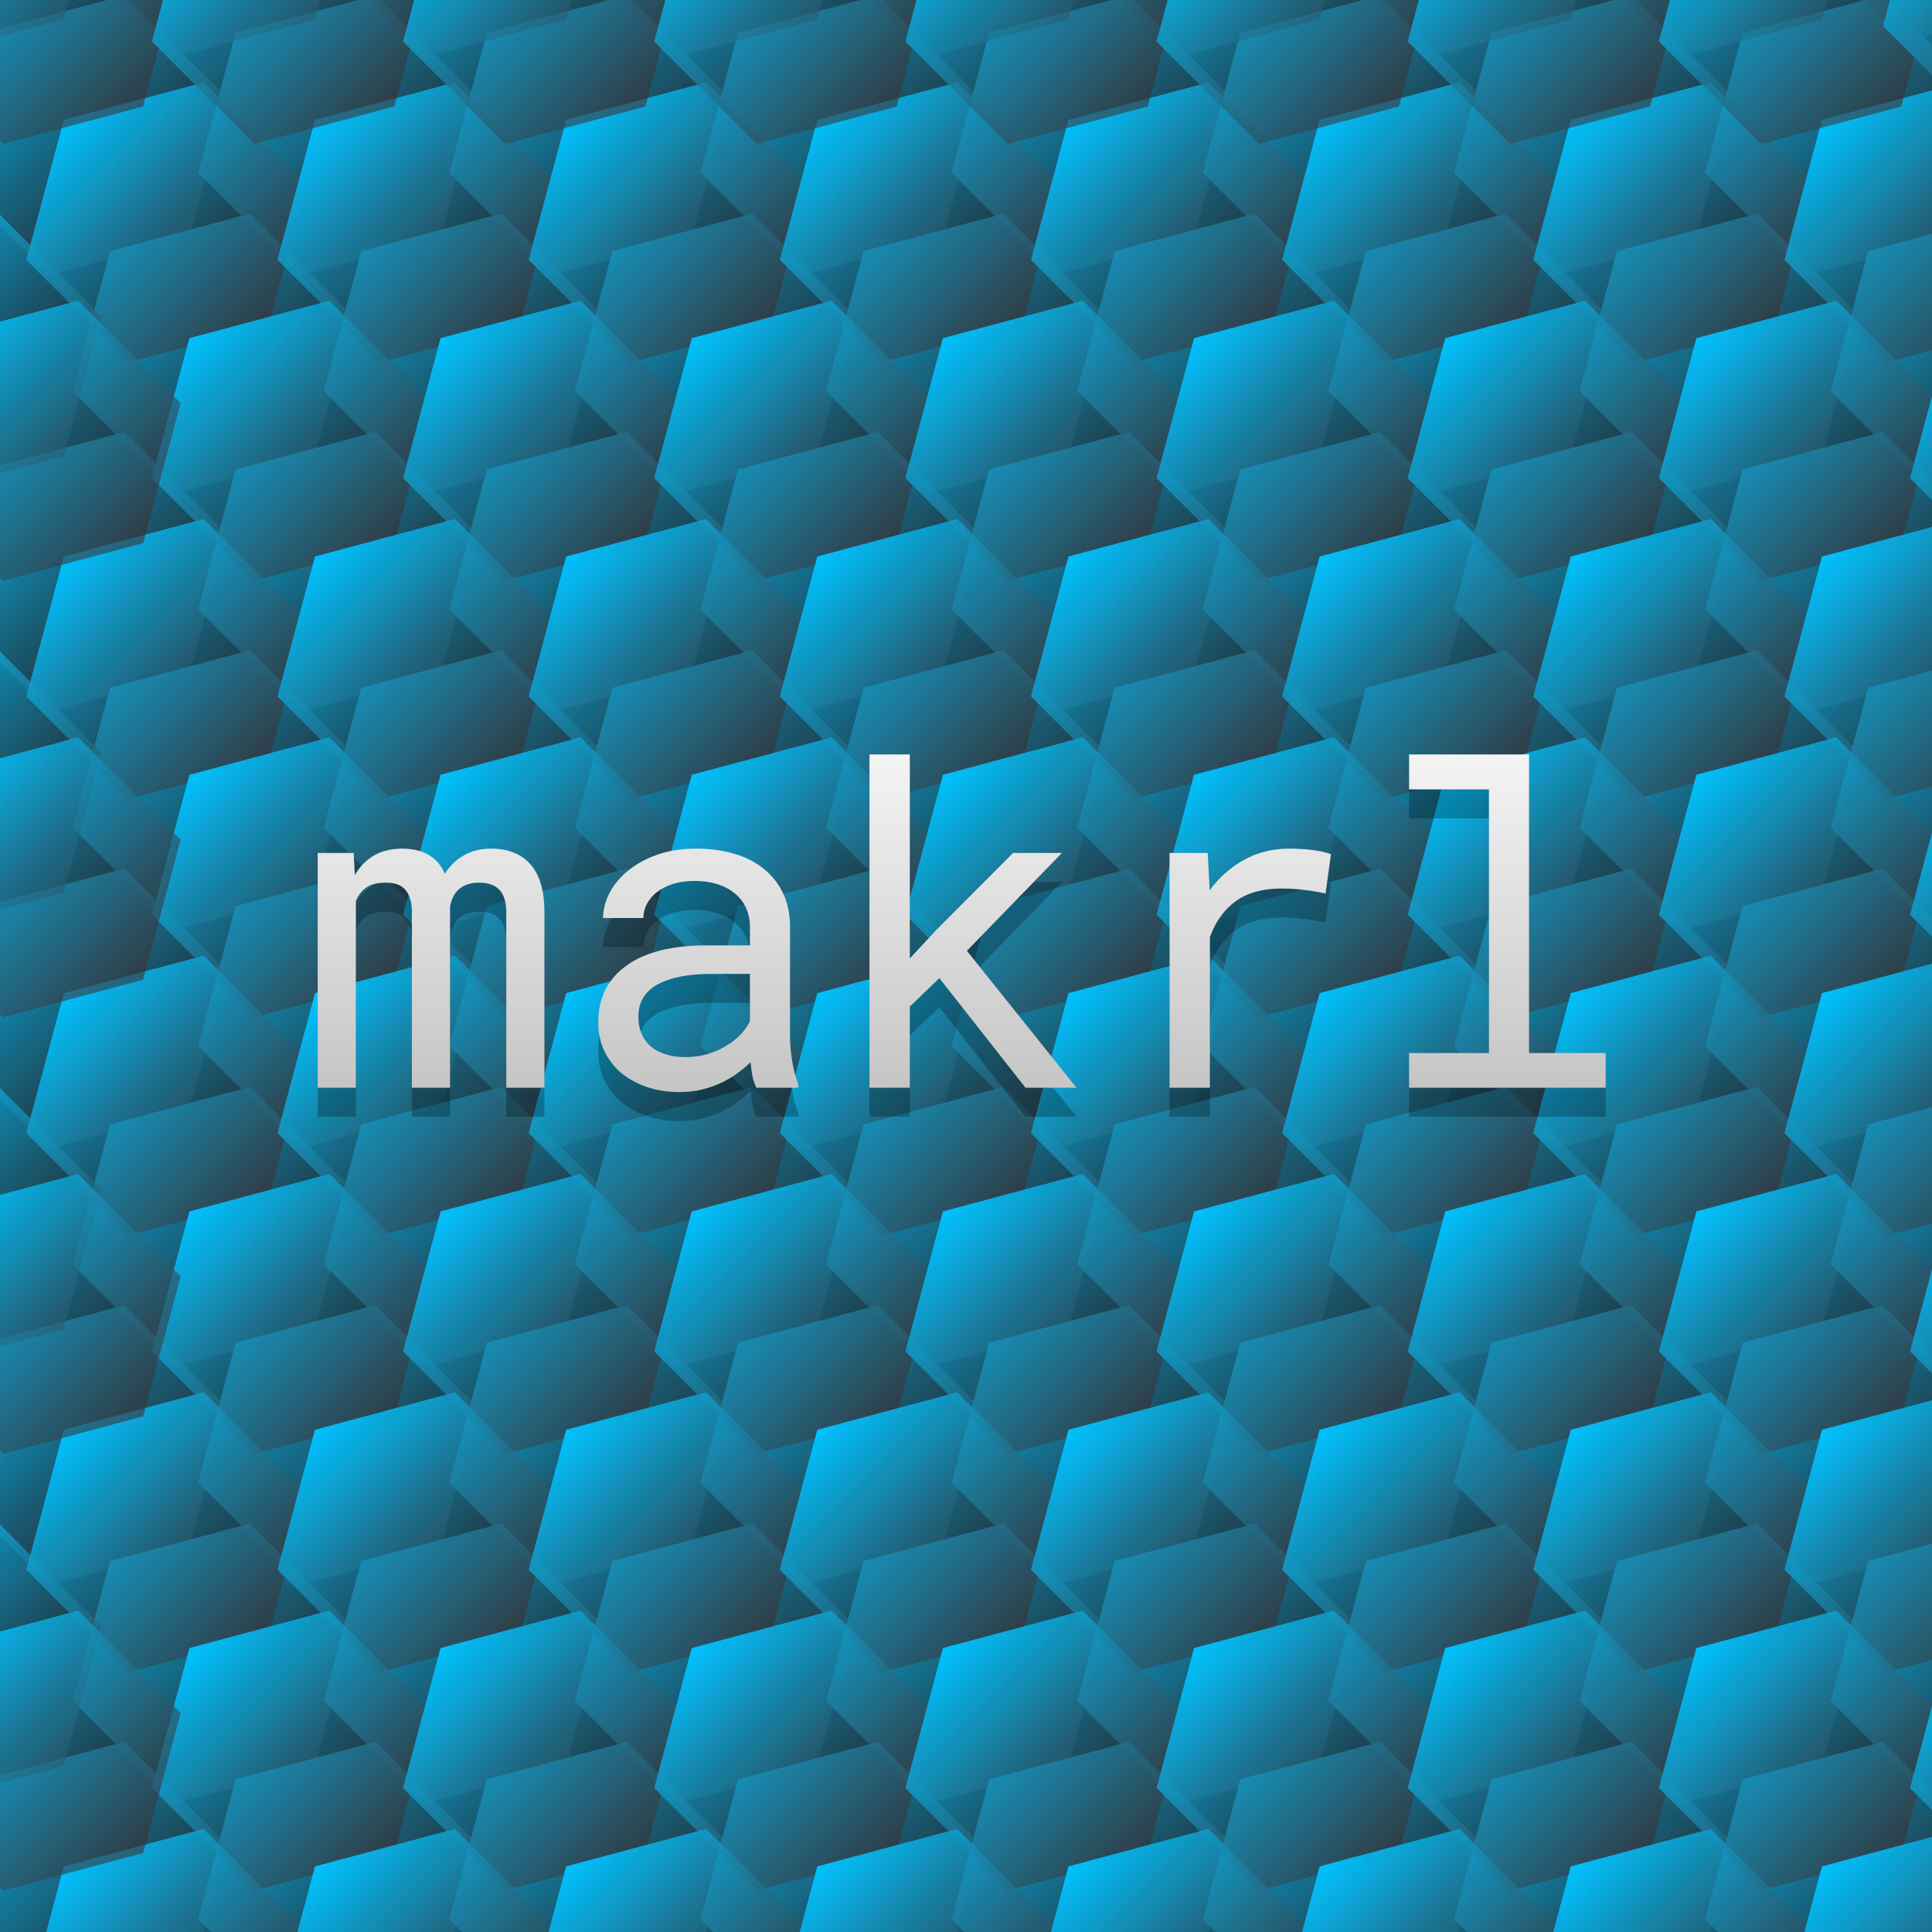 <svg width="1000" height="1000" viewBox="0 0 1000 1000" fill="none" xmlns="http://www.w3.org/2000/svg">
<rect x="0" y="0" width="1000" height="1000" fill="#808080" stroke="none"/>
<g clip-path="url(#clip0)">
<rect width="1000" height="1000" fill="black"/>
<path d="M-8.033 16.967L64.411 -2.444L117.444 50.589L98.033 123.033L25.589 142.444L-27.444 89.411L-8.033 16.967Z" fill="url(#paint0_linear)"/>
<path d="M121.967 16.967L194.411 -2.444L247.444 50.589L228.033 123.033L155.589 142.444L102.556 89.411L121.967 16.967Z" fill="url(#paint1_linear)"/>
<path d="M251.967 16.967L324.411 -2.444L377.444 50.589L358.033 123.033L285.589 142.444L232.556 89.411L251.967 16.967Z" fill="url(#paint2_linear)"/>
<path d="M381.967 16.967L454.411 -2.444L507.444 50.589L488.033 123.033L415.589 142.444L362.556 89.411L381.967 16.967Z" fill="url(#paint3_linear)"/>
<path d="M511.967 16.967L584.411 -2.444L637.444 50.589L618.033 123.033L545.589 142.444L492.556 89.411L511.967 16.967Z" fill="url(#paint4_linear)"/>
<path d="M641.967 16.967L714.411 -2.444L767.444 50.589L748.033 123.033L675.589 142.444L622.556 89.411L641.967 16.967Z" fill="url(#paint5_linear)"/>
<path d="M771.967 16.967L844.411 -2.444L897.444 50.589L878.033 123.033L805.589 142.444L752.556 89.411L771.967 16.967Z" fill="url(#paint6_linear)"/>
<path d="M901.967 16.967L974.411 -2.444L1027.44 50.589L1008.03 123.033L935.589 142.444L882.556 89.411L901.967 16.967Z" fill="url(#paint7_linear)"/>
<path d="M56.967 129.967L129.411 110.556L182.444 163.589L163.033 236.033L90.589 255.444L37.556 202.411L56.967 129.967Z" fill="url(#paint8_linear)"/>
<path d="M186.967 129.967L259.411 110.556L312.444 163.589L293.033 236.033L220.589 255.444L167.556 202.411L186.967 129.967Z" fill="url(#paint9_linear)"/>
<path d="M316.967 129.967L389.411 110.556L442.444 163.589L423.033 236.033L350.589 255.444L297.556 202.411L316.967 129.967Z" fill="url(#paint10_linear)"/>
<path d="M446.967 129.967L519.411 110.556L572.444 163.589L553.033 236.033L480.589 255.444L427.556 202.411L446.967 129.967Z" fill="url(#paint11_linear)"/>
<path d="M576.967 129.967L649.411 110.556L702.444 163.589L683.033 236.033L610.589 255.444L557.556 202.411L576.967 129.967Z" fill="url(#paint12_linear)"/>
<path d="M706.967 129.967L779.411 110.556L832.444 163.589L813.033 236.033L740.589 255.444L687.556 202.411L706.967 129.967Z" fill="url(#paint13_linear)"/>
<path d="M836.967 129.967L909.411 110.556L962.444 163.589L943.033 236.033L870.589 255.444L817.556 202.411L836.967 129.967Z" fill="url(#paint14_linear)"/>
<path d="M966.967 129.967L1039.41 110.556L1092.44 163.589L1073.03 236.033L1000.59 255.444L947.556 202.411L966.967 129.967Z" fill="url(#paint15_linear)"/>
<path d="M-8.033 242.967L64.411 223.556L117.444 276.589L98.033 349.033L25.589 368.444L-27.444 315.411L-8.033 242.967Z" fill="url(#paint16_linear)"/>
<path d="M121.967 242.967L194.411 223.556L247.444 276.589L228.033 349.033L155.589 368.444L102.556 315.411L121.967 242.967Z" fill="url(#paint17_linear)"/>
<path d="M251.967 242.967L324.411 223.556L377.444 276.589L358.033 349.033L285.589 368.444L232.556 315.411L251.967 242.967Z" fill="url(#paint18_linear)"/>
<path d="M381.967 242.967L454.411 223.556L507.444 276.589L488.033 349.033L415.589 368.444L362.556 315.411L381.967 242.967Z" fill="url(#paint19_linear)"/>
<path d="M511.967 242.967L584.411 223.556L637.444 276.589L618.033 349.033L545.589 368.444L492.556 315.411L511.967 242.967Z" fill="url(#paint20_linear)"/>
<path d="M641.967 242.967L714.411 223.556L767.444 276.589L748.033 349.033L675.589 368.444L622.556 315.411L641.967 242.967Z" fill="url(#paint21_linear)"/>
<path d="M771.967 242.967L844.411 223.556L897.444 276.589L878.033 349.033L805.589 368.444L752.556 315.411L771.967 242.967Z" fill="url(#paint22_linear)"/>
<path d="M901.967 242.967L974.411 223.556L1027.44 276.589L1008.03 349.033L935.589 368.444L882.556 315.411L901.967 242.967Z" fill="url(#paint23_linear)"/>
<path d="M56.967 355.967L129.411 336.556L182.444 389.589L163.033 462.033L90.589 481.444L37.556 428.411L56.967 355.967Z" fill="url(#paint24_linear)"/>
<path d="M186.967 355.967L259.411 336.556L312.444 389.589L293.033 462.033L220.589 481.444L167.556 428.411L186.967 355.967Z" fill="url(#paint25_linear)"/>
<path d="M316.967 355.967L389.411 336.556L442.444 389.589L423.033 462.033L350.589 481.444L297.556 428.411L316.967 355.967Z" fill="url(#paint26_linear)"/>
<path d="M446.967 355.967L519.411 336.556L572.444 389.589L553.033 462.033L480.589 481.444L427.556 428.411L446.967 355.967Z" fill="url(#paint27_linear)"/>
<path d="M576.967 355.967L649.411 336.556L702.444 389.589L683.033 462.033L610.589 481.444L557.556 428.411L576.967 355.967Z" fill="url(#paint28_linear)"/>
<path d="M706.967 355.967L779.411 336.556L832.444 389.589L813.033 462.033L740.589 481.444L687.556 428.411L706.967 355.967Z" fill="url(#paint29_linear)"/>
<path d="M836.967 355.967L909.411 336.556L962.444 389.589L943.033 462.033L870.589 481.444L817.556 428.411L836.967 355.967Z" fill="url(#paint30_linear)"/>
<path d="M966.967 355.967L1039.41 336.556L1092.44 389.589L1073.03 462.033L1000.59 481.444L947.556 428.411L966.967 355.967Z" fill="url(#paint31_linear)"/>
<path d="M-8.033 468.967L64.411 449.556L117.444 502.589L98.033 575.033L25.589 594.444L-27.444 541.411L-8.033 468.967Z" fill="url(#paint32_linear)"/>
<path d="M121.967 468.967L194.411 449.556L247.444 502.589L228.033 575.033L155.589 594.444L102.556 541.411L121.967 468.967Z" fill="url(#paint33_linear)"/>
<path d="M251.967 468.967L324.411 449.556L377.444 502.589L358.033 575.033L285.589 594.444L232.556 541.411L251.967 468.967Z" fill="url(#paint34_linear)"/>
<path d="M381.967 468.967L454.411 449.556L507.444 502.589L488.033 575.033L415.589 594.444L362.556 541.411L381.967 468.967Z" fill="url(#paint35_linear)"/>
<path d="M511.967 468.967L584.411 449.556L637.444 502.589L618.033 575.033L545.589 594.444L492.556 541.411L511.967 468.967Z" fill="url(#paint36_linear)"/>
<path d="M641.967 468.967L714.411 449.556L767.444 502.589L748.033 575.033L675.589 594.444L622.556 541.411L641.967 468.967Z" fill="url(#paint37_linear)"/>
<path d="M771.967 468.967L844.411 449.556L897.444 502.589L878.033 575.033L805.589 594.444L752.556 541.411L771.967 468.967Z" fill="url(#paint38_linear)"/>
<path d="M901.967 468.967L974.411 449.556L1027.44 502.589L1008.03 575.033L935.589 594.444L882.556 541.411L901.967 468.967Z" fill="url(#paint39_linear)"/>
<path d="M56.967 581.967L129.411 562.556L182.444 615.589L163.033 688.033L90.589 707.444L37.556 654.411L56.967 581.967Z" fill="url(#paint40_linear)"/>
<path d="M186.967 581.967L259.411 562.556L312.444 615.589L293.033 688.033L220.589 707.444L167.556 654.411L186.967 581.967Z" fill="url(#paint41_linear)"/>
<path d="M316.967 581.967L389.411 562.556L442.444 615.589L423.033 688.033L350.589 707.444L297.556 654.411L316.967 581.967Z" fill="url(#paint42_linear)"/>
<path d="M446.967 581.967L519.411 562.556L572.444 615.589L553.033 688.033L480.589 707.444L427.556 654.411L446.967 581.967Z" fill="url(#paint43_linear)"/>
<path d="M576.967 581.967L649.411 562.556L702.444 615.589L683.033 688.033L610.589 707.444L557.556 654.411L576.967 581.967Z" fill="url(#paint44_linear)"/>
<path d="M706.967 581.967L779.411 562.556L832.444 615.589L813.033 688.033L740.589 707.444L687.556 654.411L706.967 581.967Z" fill="url(#paint45_linear)"/>
<path d="M836.967 581.967L909.411 562.556L962.444 615.589L943.033 688.033L870.589 707.444L817.556 654.411L836.967 581.967Z" fill="url(#paint46_linear)"/>
<path d="M966.967 581.967L1039.41 562.556L1092.44 615.589L1073.03 688.033L1000.59 707.444L947.556 654.411L966.967 581.967Z" fill="url(#paint47_linear)"/>
<path d="M-8.033 694.967L64.411 675.556L117.444 728.589L98.033 801.033L25.589 820.444L-27.444 767.411L-8.033 694.967Z" fill="url(#paint48_linear)"/>
<path d="M121.967 694.967L194.411 675.556L247.444 728.589L228.033 801.033L155.589 820.444L102.556 767.411L121.967 694.967Z" fill="url(#paint49_linear)"/>
<path d="M251.967 694.967L324.411 675.556L377.444 728.589L358.033 801.033L285.589 820.444L232.556 767.411L251.967 694.967Z" fill="url(#paint50_linear)"/>
<path d="M381.967 694.967L454.411 675.556L507.444 728.589L488.033 801.033L415.589 820.444L362.556 767.411L381.967 694.967Z" fill="url(#paint51_linear)"/>
<path d="M511.967 694.967L584.411 675.556L637.444 728.589L618.033 801.033L545.589 820.444L492.556 767.411L511.967 694.967Z" fill="url(#paint52_linear)"/>
<path d="M641.967 694.967L714.411 675.556L767.444 728.589L748.033 801.033L675.589 820.444L622.556 767.411L641.967 694.967Z" fill="url(#paint53_linear)"/>
<path d="M771.967 694.967L844.411 675.556L897.444 728.589L878.033 801.033L805.589 820.444L752.556 767.411L771.967 694.967Z" fill="url(#paint54_linear)"/>
<path d="M901.967 694.967L974.411 675.556L1027.44 728.589L1008.03 801.033L935.589 820.444L882.556 767.411L901.967 694.967Z" fill="url(#paint55_linear)"/>
<path d="M56.967 807.967L129.411 788.556L182.444 841.589L163.033 914.033L90.589 933.444L37.556 880.411L56.967 807.967Z" fill="url(#paint56_linear)"/>
<path d="M186.967 807.967L259.411 788.556L312.444 841.589L293.033 914.033L220.589 933.444L167.556 880.411L186.967 807.967Z" fill="url(#paint57_linear)"/>
<path d="M316.967 807.967L389.411 788.556L442.444 841.589L423.033 914.033L350.589 933.444L297.556 880.411L316.967 807.967Z" fill="url(#paint58_linear)"/>
<path d="M446.967 807.967L519.411 788.556L572.444 841.589L553.033 914.033L480.589 933.444L427.556 880.411L446.967 807.967Z" fill="url(#paint59_linear)"/>
<path d="M576.967 807.967L649.411 788.556L702.444 841.589L683.033 914.033L610.589 933.444L557.556 880.411L576.967 807.967Z" fill="url(#paint60_linear)"/>
<path d="M706.967 807.967L779.411 788.556L832.444 841.589L813.033 914.033L740.589 933.444L687.556 880.411L706.967 807.967Z" fill="url(#paint61_linear)"/>
<path d="M836.967 807.967L909.411 788.556L962.444 841.589L943.033 914.033L870.589 933.444L817.556 880.411L836.967 807.967Z" fill="url(#paint62_linear)"/>
<path d="M966.967 807.967L1039.41 788.556L1092.44 841.589L1073.03 914.033L1000.59 933.444L947.556 880.411L966.967 807.967Z" fill="url(#paint63_linear)"/>
<path d="M-8.033 920.967L64.411 901.556L117.444 954.589L98.033 1027.03L25.589 1046.44L-27.444 993.411L-8.033 920.967Z" fill="url(#paint64_linear)"/>
<path d="M121.967 920.967L194.411 901.556L247.444 954.589L228.033 1027.03L155.589 1046.44L102.556 993.411L121.967 920.967Z" fill="url(#paint65_linear)"/>
<path d="M251.967 920.967L324.411 901.556L377.444 954.589L358.033 1027.03L285.589 1046.44L232.556 993.411L251.967 920.967Z" fill="url(#paint66_linear)"/>
<path d="M381.967 920.967L454.411 901.556L507.444 954.589L488.033 1027.03L415.589 1046.44L362.556 993.411L381.967 920.967Z" fill="url(#paint67_linear)"/>
<path d="M511.967 920.967L584.411 901.556L637.444 954.589L618.033 1027.03L545.589 1046.44L492.556 993.411L511.967 920.967Z" fill="url(#paint68_linear)"/>
<path d="M641.967 920.967L714.411 901.556L767.444 954.589L748.033 1027.03L675.589 1046.44L622.556 993.411L641.967 920.967Z" fill="url(#paint69_linear)"/>
<path d="M771.967 920.967L844.411 901.556L897.444 954.589L878.033 1027.03L805.589 1046.44L752.556 993.411L771.967 920.967Z" fill="url(#paint70_linear)"/>
<path d="M901.967 920.967L974.411 901.556L1027.44 954.589L1008.03 1027.03L935.589 1046.44L882.556 993.411L901.967 920.967Z" fill="url(#paint71_linear)"/>
<path d="M56.967 1033.97L129.411 1014.56L182.444 1067.59L163.033 1140.03L90.589 1159.44L37.556 1106.41L56.967 1033.97Z" fill="url(#paint72_linear)"/>
<path d="M186.967 1033.97L259.411 1014.56L312.444 1067.59L293.033 1140.03L220.589 1159.44L167.556 1106.41L186.967 1033.97Z" fill="url(#paint73_linear)"/>
<path d="M316.967 1033.97L389.411 1014.56L442.444 1067.59L423.033 1140.03L350.589 1159.44L297.556 1106.41L316.967 1033.97Z" fill="url(#paint74_linear)"/>
<path d="M446.967 1033.97L519.411 1014.56L572.444 1067.59L553.033 1140.03L480.589 1159.44L427.556 1106.41L446.967 1033.97Z" fill="url(#paint75_linear)"/>
<path d="M576.967 1033.97L649.411 1014.56L702.444 1067.59L683.033 1140.03L610.589 1159.44L557.556 1106.41L576.967 1033.97Z" fill="url(#paint76_linear)"/>
<path d="M706.967 1033.97L779.411 1014.56L832.444 1067.59L813.033 1140.03L740.589 1159.44L687.556 1106.41L706.967 1033.97Z" fill="url(#paint77_linear)"/>
<path d="M836.967 1033.97L909.411 1014.56L962.444 1067.59L943.033 1140.03L870.589 1159.44L817.556 1106.41L836.967 1033.97Z" fill="url(#paint78_linear)"/>
<path d="M966.967 1033.97L1039.41 1014.56L1092.44 1067.59L1073.03 1140.03L1000.59 1159.44L947.556 1106.41L966.967 1033.97Z" fill="url(#paint79_linear)"/>
<path d="M-73.033 129.967L-0.589 110.556L52.444 163.589L33.033 236.033L-39.411 255.444L-92.444 202.411L-73.033 129.967Z" fill="url(#paint80_linear)"/>
<path d="M-73.033 355.967L-0.589 336.556L52.444 389.589L33.033 462.033L-39.411 481.444L-92.444 428.411L-73.033 355.967Z" fill="url(#paint81_linear)"/>
<path d="M-73.033 581.967L-0.589 562.556L52.444 615.589L33.033 688.033L-39.411 707.444L-92.444 654.411L-73.033 581.967Z" fill="url(#paint82_linear)"/>
<path d="M-73.033 807.967L-0.589 788.556L52.444 841.589L33.033 914.033L-39.411 933.444L-92.444 880.411L-73.033 807.967Z" fill="url(#paint83_linear)"/>
<path d="M-73.033 -96.033L-0.589 -115.444L52.444 -62.411L33.033 10.033L-39.411 29.444L-92.444 -23.589L-73.033 -96.033Z" fill="url(#paint84_linear)"/>
<path d="M56.967 -96.033L129.411 -115.444L182.444 -62.411L163.033 10.033L90.589 29.444L37.556 -23.589L56.967 -96.033Z" fill="url(#paint85_linear)"/>
<path d="M186.967 -96.033L259.411 -115.444L312.444 -62.411L293.033 10.033L220.589 29.444L167.556 -23.589L186.967 -96.033Z" fill="url(#paint86_linear)"/>
<path d="M316.967 -96.033L389.411 -115.444L442.444 -62.411L423.033 10.033L350.589 29.444L297.556 -23.589L316.967 -96.033Z" fill="url(#paint87_linear)"/>
<path d="M446.967 -96.033L519.411 -115.444L572.444 -62.411L553.033 10.033L480.589 29.444L427.556 -23.589L446.967 -96.033Z" fill="url(#paint88_linear)"/>
<path d="M576.967 -96.033L649.411 -115.444L702.444 -62.411L683.033 10.033L610.589 29.444L557.556 -23.589L576.967 -96.033Z" fill="url(#paint89_linear)"/>
<path d="M706.967 -96.033L779.411 -115.444L832.444 -62.411L813.033 10.033L740.589 29.444L687.556 -23.589L706.967 -96.033Z" fill="url(#paint90_linear)"/>
<path d="M836.967 -96.033L909.411 -115.444L962.444 -62.411L943.033 10.033L870.589 29.444L817.556 -23.589L836.967 -96.033Z" fill="url(#paint91_linear)"/>
<path d="M952.967 -104.033L1025.41 -123.444L1078.44 -70.411L1059.03 2.033L986.589 21.444L933.556 -31.589L952.967 -104.033Z" fill="url(#paint92_linear)"/>
<path d="M33.033 62.033L105.477 42.622L158.51 95.655L139.099 168.099L66.655 187.51L13.622 134.477L33.033 62.033Z" fill="url(#paint93_linear)"/>
<path d="M163.033 62.033L235.477 42.622L288.51 95.655L269.099 168.099L196.655 187.51L143.622 134.477L163.033 62.033Z" fill="url(#paint94_linear)"/>
<path d="M293.033 62.033L365.477 42.622L418.51 95.655L399.099 168.099L326.655 187.51L273.622 134.477L293.033 62.033Z" fill="url(#paint95_linear)"/>
<path d="M423.033 62.033L495.477 42.622L548.51 95.655L529.099 168.099L456.655 187.51L403.622 134.477L423.033 62.033Z" fill="url(#paint96_linear)"/>
<path d="M553.033 62.033L625.477 42.622L678.51 95.655L659.099 168.099L586.655 187.51L533.622 134.477L553.033 62.033Z" fill="url(#paint97_linear)"/>
<path d="M683.033 62.033L755.477 42.622L808.51 95.655L789.099 168.099L716.655 187.51L663.622 134.477L683.033 62.033Z" fill="url(#paint98_linear)"/>
<path d="M813.033 62.033L885.477 42.622L938.51 95.655L919.099 168.099L846.655 187.51L793.622 134.477L813.033 62.033Z" fill="url(#paint99_linear)"/>
<path d="M943.033 62.033L1015.48 42.622L1068.51 95.655L1049.1 168.099L976.655 187.51L923.622 134.477L943.033 62.033Z" fill="url(#paint100_linear)"/>
<path d="M98.033 175.033L170.477 155.622L223.51 208.655L204.099 281.099L131.655 300.51L78.622 247.477L98.033 175.033Z" fill="url(#paint101_linear)"/>
<path d="M228.033 175.033L300.477 155.622L353.51 208.655L334.099 281.099L261.655 300.51L208.622 247.477L228.033 175.033Z" fill="url(#paint102_linear)"/>
<path d="M358.033 175.033L430.477 155.622L483.51 208.655L464.099 281.099L391.655 300.51L338.622 247.477L358.033 175.033Z" fill="url(#paint103_linear)"/>
<path d="M488.033 175.033L560.477 155.622L613.51 208.655L594.099 281.099L521.655 300.51L468.622 247.477L488.033 175.033Z" fill="url(#paint104_linear)"/>
<path d="M618.033 175.033L690.477 155.622L743.51 208.655L724.099 281.099L651.655 300.51L598.622 247.477L618.033 175.033Z" fill="url(#paint105_linear)"/>
<path d="M748.033 175.033L820.477 155.622L873.51 208.655L854.099 281.099L781.655 300.51L728.622 247.477L748.033 175.033Z" fill="url(#paint106_linear)"/>
<path d="M878.033 175.033L950.477 155.622L1003.51 208.655L984.099 281.099L911.655 300.51L858.622 247.477L878.033 175.033Z" fill="url(#paint107_linear)"/>
<path d="M1008.03 175.033L1080.48 155.622L1133.51 208.655L1114.1 281.099L1041.65 300.51L988.622 247.477L1008.03 175.033Z" fill="url(#paint108_linear)"/>
<path d="M33.033 288.033L105.477 268.622L158.51 321.655L139.099 394.099L66.655 413.51L13.622 360.477L33.033 288.033Z" fill="url(#paint109_linear)"/>
<path d="M163.033 288.033L235.477 268.622L288.51 321.655L269.099 394.099L196.655 413.51L143.622 360.477L163.033 288.033Z" fill="url(#paint110_linear)"/>
<path d="M293.033 288.033L365.477 268.622L418.51 321.655L399.099 394.099L326.655 413.51L273.622 360.477L293.033 288.033Z" fill="url(#paint111_linear)"/>
<path d="M423.033 288.033L495.477 268.622L548.51 321.655L529.099 394.099L456.655 413.51L403.622 360.477L423.033 288.033Z" fill="url(#paint112_linear)"/>
<path d="M553.033 288.033L625.477 268.622L678.51 321.655L659.099 394.099L586.655 413.51L533.622 360.477L553.033 288.033Z" fill="url(#paint113_linear)"/>
<path d="M683.033 288.033L755.477 268.622L808.51 321.655L789.099 394.099L716.655 413.51L663.622 360.477L683.033 288.033Z" fill="url(#paint114_linear)"/>
<path d="M813.033 288.033L885.477 268.622L938.51 321.655L919.099 394.099L846.655 413.51L793.622 360.477L813.033 288.033Z" fill="url(#paint115_linear)"/>
<path d="M943.033 288.033L1015.48 268.622L1068.51 321.655L1049.1 394.099L976.655 413.51L923.622 360.477L943.033 288.033Z" fill="url(#paint116_linear)"/>
<path d="M98.033 401.033L170.477 381.622L223.51 434.655L204.099 507.099L131.655 526.51L78.622 473.477L98.033 401.033Z" fill="url(#paint117_linear)"/>
<path d="M228.033 401.033L300.477 381.622L353.51 434.655L334.099 507.099L261.655 526.51L208.622 473.477L228.033 401.033Z" fill="url(#paint118_linear)"/>
<path d="M358.033 401.033L430.477 381.622L483.51 434.655L464.099 507.099L391.655 526.51L338.622 473.477L358.033 401.033Z" fill="url(#paint119_linear)"/>
<path d="M488.033 401.033L560.477 381.622L613.51 434.655L594.099 507.099L521.655 526.51L468.622 473.477L488.033 401.033Z" fill="url(#paint120_linear)"/>
<path d="M618.033 401.033L690.477 381.622L743.51 434.655L724.099 507.099L651.655 526.51L598.622 473.477L618.033 401.033Z" fill="url(#paint121_linear)"/>
<path d="M748.033 401.033L820.477 381.622L873.51 434.655L854.099 507.099L781.655 526.51L728.622 473.477L748.033 401.033Z" fill="url(#paint122_linear)"/>
<path d="M878.033 401.033L950.477 381.622L1003.51 434.655L984.099 507.099L911.655 526.51L858.622 473.477L878.033 401.033Z" fill="url(#paint123_linear)"/>
<path d="M1008.03 401.033L1080.48 381.622L1133.51 434.655L1114.1 507.099L1041.65 526.51L988.622 473.477L1008.03 401.033Z" fill="url(#paint124_linear)"/>
<path d="M33.033 514.033L105.477 494.622L158.51 547.655L139.099 620.099L66.655 639.51L13.622 586.477L33.033 514.033Z" fill="url(#paint125_linear)"/>
<path d="M163.033 514.033L235.477 494.622L288.51 547.655L269.099 620.099L196.655 639.51L143.622 586.477L163.033 514.033Z" fill="url(#paint126_linear)"/>
<path d="M293.033 514.033L365.477 494.622L418.51 547.655L399.099 620.099L326.655 639.51L273.622 586.477L293.033 514.033Z" fill="url(#paint127_linear)"/>
<path d="M423.033 514.033L495.477 494.622L548.51 547.655L529.099 620.099L456.655 639.51L403.622 586.477L423.033 514.033Z" fill="url(#paint128_linear)"/>
<path d="M553.033 514.033L625.477 494.622L678.51 547.655L659.099 620.099L586.655 639.51L533.622 586.477L553.033 514.033Z" fill="url(#paint129_linear)"/>
<path d="M683.033 514.033L755.477 494.622L808.51 547.655L789.099 620.099L716.655 639.51L663.622 586.477L683.033 514.033Z" fill="url(#paint130_linear)"/>
<path d="M813.033 514.033L885.477 494.622L938.51 547.655L919.099 620.099L846.655 639.51L793.622 586.477L813.033 514.033Z" fill="url(#paint131_linear)"/>
<path d="M943.033 514.033L1015.48 494.622L1068.51 547.655L1049.1 620.099L976.655 639.51L923.622 586.477L943.033 514.033Z" fill="url(#paint132_linear)"/>
<path d="M98.033 627.033L170.477 607.622L223.51 660.655L204.099 733.099L131.655 752.51L78.622 699.477L98.033 627.033Z" fill="url(#paint133_linear)"/>
<path d="M228.033 627.033L300.477 607.622L353.51 660.655L334.099 733.099L261.655 752.51L208.622 699.477L228.033 627.033Z" fill="url(#paint134_linear)"/>
<path d="M358.033 627.033L430.477 607.622L483.51 660.655L464.099 733.099L391.655 752.51L338.622 699.477L358.033 627.033Z" fill="url(#paint135_linear)"/>
<path d="M488.033 627.033L560.477 607.622L613.51 660.655L594.099 733.099L521.655 752.51L468.622 699.477L488.033 627.033Z" fill="url(#paint136_linear)"/>
<path d="M618.033 627.033L690.477 607.622L743.51 660.655L724.099 733.099L651.655 752.51L598.622 699.477L618.033 627.033Z" fill="url(#paint137_linear)"/>
<path d="M748.033 627.033L820.477 607.622L873.51 660.655L854.099 733.099L781.655 752.51L728.622 699.477L748.033 627.033Z" fill="url(#paint138_linear)"/>
<path d="M878.033 627.033L950.477 607.622L1003.51 660.655L984.099 733.099L911.655 752.51L858.622 699.477L878.033 627.033Z" fill="url(#paint139_linear)"/>
<path d="M1008.03 627.033L1080.48 607.622L1133.51 660.655L1114.1 733.099L1041.65 752.51L988.622 699.477L1008.03 627.033Z" fill="url(#paint140_linear)"/>
<path d="M33.033 740.033L105.477 720.622L158.51 773.655L139.099 846.099L66.655 865.51L13.622 812.477L33.033 740.033Z" fill="url(#paint141_linear)"/>
<path d="M163.033 740.033L235.477 720.622L288.51 773.655L269.099 846.099L196.655 865.51L143.622 812.477L163.033 740.033Z" fill="url(#paint142_linear)"/>
<path d="M293.033 740.033L365.477 720.622L418.51 773.655L399.099 846.099L326.655 865.51L273.622 812.477L293.033 740.033Z" fill="url(#paint143_linear)"/>
<path d="M423.033 740.033L495.477 720.622L548.51 773.655L529.099 846.099L456.655 865.51L403.622 812.477L423.033 740.033Z" fill="url(#paint144_linear)"/>
<path d="M553.033 740.033L625.477 720.622L678.51 773.655L659.099 846.099L586.655 865.51L533.622 812.477L553.033 740.033Z" fill="url(#paint145_linear)"/>
<path d="M683.033 740.033L755.477 720.622L808.51 773.655L789.099 846.099L716.655 865.51L663.622 812.477L683.033 740.033Z" fill="url(#paint146_linear)"/>
<path d="M813.033 740.033L885.477 720.622L938.51 773.655L919.099 846.099L846.655 865.51L793.622 812.477L813.033 740.033Z" fill="url(#paint147_linear)"/>
<path d="M943.033 740.033L1015.48 720.622L1068.51 773.655L1049.1 846.099L976.655 865.51L923.622 812.477L943.033 740.033Z" fill="url(#paint148_linear)"/>
<path d="M98.033 853.033L170.477 833.622L223.51 886.655L204.099 959.099L131.655 978.51L78.622 925.477L98.033 853.033Z" fill="url(#paint149_linear)"/>
<path d="M228.033 853.033L300.477 833.622L353.51 886.655L334.099 959.099L261.655 978.51L208.622 925.477L228.033 853.033Z" fill="url(#paint150_linear)"/>
<path d="M358.033 853.033L430.477 833.622L483.51 886.655L464.099 959.099L391.655 978.51L338.622 925.477L358.033 853.033Z" fill="url(#paint151_linear)"/>
<path d="M488.033 853.033L560.477 833.622L613.51 886.655L594.099 959.099L521.655 978.51L468.622 925.477L488.033 853.033Z" fill="url(#paint152_linear)"/>
<path d="M618.033 853.033L690.477 833.622L743.51 886.655L724.099 959.099L651.655 978.51L598.622 925.477L618.033 853.033Z" fill="url(#paint153_linear)"/>
<path d="M748.033 853.033L820.477 833.622L873.51 886.655L854.099 959.099L781.655 978.51L728.622 925.477L748.033 853.033Z" fill="url(#paint154_linear)"/>
<path d="M878.033 853.033L950.477 833.622L1003.51 886.655L984.099 959.099L911.655 978.51L858.622 925.477L878.033 853.033Z" fill="url(#paint155_linear)"/>
<path d="M1008.03 853.033L1080.48 833.622L1133.51 886.655L1114.1 959.099L1041.65 978.51L988.622 925.477L1008.03 853.033Z" fill="url(#paint156_linear)"/>
<path d="M33.033 966.033L105.477 946.622L158.51 999.655L139.099 1072.1L66.655 1091.51L13.622 1038.48L33.033 966.033Z" fill="url(#paint157_linear)"/>
<path d="M163.033 966.033L235.477 946.622L288.51 999.655L269.099 1072.1L196.655 1091.51L143.622 1038.48L163.033 966.033Z" fill="url(#paint158_linear)"/>
<path d="M293.033 966.033L365.477 946.622L418.51 999.655L399.099 1072.1L326.655 1091.51L273.622 1038.48L293.033 966.033Z" fill="url(#paint159_linear)"/>
<path d="M423.033 966.033L495.477 946.622L548.51 999.655L529.099 1072.1L456.655 1091.51L403.622 1038.48L423.033 966.033Z" fill="url(#paint160_linear)"/>
<path d="M553.033 966.033L625.477 946.622L678.51 999.655L659.099 1072.1L586.655 1091.51L533.622 1038.48L553.033 966.033Z" fill="url(#paint161_linear)"/>
<path d="M683.033 966.033L755.477 946.622L808.51 999.655L789.099 1072.1L716.655 1091.51L663.622 1038.48L683.033 966.033Z" fill="url(#paint162_linear)"/>
<path d="M813.033 966.033L885.477 946.622L938.51 999.655L919.099 1072.1L846.655 1091.51L793.622 1038.48L813.033 966.033Z" fill="url(#paint163_linear)"/>
<path d="M943.033 966.033L1015.48 946.622L1068.51 999.655L1049.1 1072.1L976.655 1091.51L923.622 1038.48L943.033 966.033Z" fill="url(#paint164_linear)"/>
<path d="M-31.967 175.033L40.477 155.622L93.51 208.655L74.099 281.099L1.655 300.51L-51.378 247.477L-31.967 175.033Z" fill="url(#paint165_linear)"/>
<path d="M-31.967 401.033L40.477 381.622L93.51 434.655L74.099 507.099L1.655 526.51L-51.378 473.477L-31.967 401.033Z" fill="url(#paint166_linear)"/>
<path d="M-31.967 627.033L40.477 607.622L93.51 660.655L74.099 733.099L1.655 752.51L-51.378 699.477L-31.967 627.033Z" fill="url(#paint167_linear)"/>
<path d="M-31.967 853.033L40.477 833.622L93.51 886.655L74.099 959.099L1.655 978.51L-51.378 925.477L-31.967 853.033Z" fill="url(#paint168_linear)"/>
<path d="M-31.967 -50.967L40.477 -70.378L93.51 -17.345L74.099 55.099L1.655 74.51L-51.378 21.477L-31.967 -50.967Z" fill="url(#paint169_linear)"/>
<path d="M98.033 -50.967L170.477 -70.378L223.51 -17.345L204.099 55.099L131.655 74.51L78.622 21.477L98.033 -50.967Z" fill="url(#paint170_linear)"/>
<path d="M228.033 -50.967L300.477 -70.378L353.51 -17.345L334.099 55.099L261.655 74.51L208.622 21.477L228.033 -50.967Z" fill="url(#paint171_linear)"/>
<path d="M358.033 -50.967L430.477 -70.378L483.51 -17.345L464.099 55.099L391.655 74.51L338.622 21.477L358.033 -50.967Z" fill="url(#paint172_linear)"/>
<path d="M488.033 -50.967L560.477 -70.378L613.51 -17.345L594.099 55.099L521.655 74.51L468.622 21.477L488.033 -50.967Z" fill="url(#paint173_linear)"/>
<path d="M618.033 -50.967L690.477 -70.378L743.51 -17.345L724.099 55.099L651.655 74.51L598.622 21.477L618.033 -50.967Z" fill="url(#paint174_linear)"/>
<path d="M748.033 -50.967L820.477 -70.378L873.51 -17.345L854.099 55.099L781.655 74.51L728.622 21.477L748.033 -50.967Z" fill="url(#paint175_linear)"/>
<path d="M878.033 -50.967L950.477 -70.378L1003.51 -17.345L984.099 55.099L911.655 74.51L858.622 21.477L878.033 -50.967Z" fill="url(#paint176_linear)"/>
<path d="M994.033 -58.967L1066.48 -78.378L1119.51 -25.345L1100.1 47.099L1027.65 66.51L974.622 13.477L994.033 -58.967Z" fill="url(#paint177_linear)"/>
<path d="M183.087 456.486L183.648 467.941C186.119 463.674 189.339 460.342 193.307 457.946C197.35 455.55 202.216 454.315 207.906 454.24C219.062 454.24 226.511 458.583 230.255 467.268C232.651 463.374 235.795 460.267 239.688 457.946C243.657 455.55 248.448 454.315 254.063 454.24C262.973 454.24 269.824 456.973 274.615 462.438C279.407 467.904 281.803 476.177 281.803 487.258V578H262.037V487.033C262.037 476.851 257.358 471.797 247.999 471.872C245.528 471.872 243.395 472.209 241.598 472.883C239.801 473.557 238.303 474.493 237.105 475.69C235.908 476.813 234.972 478.161 234.298 479.733C233.624 481.231 233.175 482.803 232.95 484.45V578H213.185V486.921C213.185 482.054 212.099 478.311 209.928 475.69C207.757 473.07 204.312 471.797 199.596 471.872C195.253 471.872 191.884 472.733 189.488 474.455C187.092 476.177 185.333 478.461 184.21 481.306V578H164.444V456.486H183.087ZM391.524 578C390.701 576.428 390.027 574.481 389.503 572.16C389.054 569.764 388.717 567.294 388.492 564.748C386.396 566.844 384.037 568.828 381.417 570.7C378.871 572.572 376.026 574.219 372.882 575.642C369.812 577.064 366.518 578.187 362.999 579.011C359.48 579.834 355.737 580.246 351.769 580.246C345.33 580.246 339.49 579.31 334.249 577.438C329.083 575.567 324.666 573.059 320.997 569.914C317.403 566.695 314.596 562.914 312.574 558.571C310.628 554.154 309.654 549.4 309.654 544.309C309.654 537.645 310.965 531.805 313.585 526.789C316.28 521.773 320.061 517.618 324.928 514.323C329.794 510.954 335.634 508.446 342.447 506.799C349.335 505.152 357.009 504.328 365.47 504.328H388.155V494.782C388.155 491.114 387.481 487.819 386.134 484.899C384.786 481.979 382.877 479.509 380.406 477.487C377.936 475.391 374.903 473.781 371.31 472.658C367.791 471.535 363.823 470.974 359.405 470.974C355.287 470.974 351.581 471.498 348.287 472.546C345.068 473.594 342.335 474.979 340.089 476.701C337.843 478.423 336.083 480.482 334.811 482.878C333.613 485.199 333.014 487.632 333.014 490.178H312.125C312.2 485.76 313.323 481.418 315.494 477.15C317.74 472.883 320.922 469.064 325.04 465.695C329.233 462.251 334.286 459.481 340.201 457.385C346.191 455.288 352.966 454.24 360.528 454.24C367.416 454.24 373.818 455.101 379.732 456.823C385.647 458.47 390.738 461.016 395.006 464.46C399.348 467.829 402.755 472.059 405.226 477.15C407.696 482.242 408.932 488.194 408.932 495.007V551.496C408.932 555.539 409.306 559.844 410.055 564.411C410.803 568.903 411.852 572.834 413.199 576.203V578H391.524ZM354.801 562.165C358.844 562.165 362.625 561.641 366.144 560.593C369.662 559.545 372.844 558.16 375.689 556.438C378.609 554.715 381.118 552.769 383.214 550.598C385.31 548.352 386.957 546.031 388.155 543.635V519.04H368.839C356.71 519.04 347.276 520.837 340.538 524.431C333.8 528.024 330.431 533.677 330.431 541.389C330.431 544.383 330.917 547.154 331.891 549.699C332.939 552.245 334.474 554.453 336.495 556.325C338.517 558.122 341.062 559.545 344.132 560.593C347.201 561.641 350.758 562.165 354.801 562.165ZM486.197 521.286L470.924 535.998V578H450.035V405.5H470.924V511.066L484.513 496.467L524.381 456.486H549.649L500.46 507.136L557.174 578H530.782L486.197 521.286ZM667.569 454.24C669.516 454.24 671.537 454.315 673.634 454.465C675.73 454.54 677.714 454.727 679.586 455.026C681.533 455.251 683.292 455.55 684.864 455.925C686.511 456.299 687.859 456.711 688.907 457.16L686.1 477.487C682.057 476.589 678.201 475.952 674.532 475.578C670.938 475.129 667.158 474.904 663.189 474.904C653.456 474.904 645.558 477.113 639.493 481.53C633.504 485.948 629.086 492.124 626.241 500.061V578H605.353V456.486H625.118L626.129 475.803C631.07 469.139 636.985 463.898 643.873 460.08C650.836 456.187 658.735 454.24 667.569 454.24ZM729.337 405.5H791.441V560.031H831.085V578H729.337V560.031H770.665V423.581H729.337V405.5Z" fill="black" fill-opacity="0.26"/>
<path d="M183.087 441.486L183.648 452.941C186.119 448.674 189.339 445.342 193.307 442.946C197.35 440.55 202.216 439.315 207.906 439.24C219.062 439.24 226.511 443.583 230.255 452.268C232.651 448.374 235.795 445.267 239.688 442.946C243.657 440.55 248.448 439.315 254.063 439.24C262.973 439.24 269.824 441.973 274.615 447.438C279.407 452.904 281.803 461.177 281.803 472.258V563H262.037V472.033C262.037 461.851 257.358 456.797 247.999 456.872C245.528 456.872 243.395 457.209 241.598 457.883C239.801 458.557 238.303 459.493 237.105 460.69C235.908 461.813 234.972 463.161 234.298 464.733C233.624 466.231 233.175 467.803 232.95 469.45V563H213.185V471.921C213.185 467.054 212.099 463.311 209.928 460.69C207.757 458.07 204.312 456.797 199.596 456.872C195.253 456.872 191.884 457.733 189.488 459.455C187.092 461.177 185.333 463.461 184.21 466.306V563H164.444V441.486H183.087ZM391.524 563C390.701 561.428 390.027 559.481 389.503 557.16C389.054 554.764 388.717 552.294 388.492 549.748C386.396 551.844 384.037 553.828 381.417 555.7C378.871 557.572 376.026 559.219 372.882 560.642C369.812 562.064 366.518 563.187 362.999 564.011C359.48 564.834 355.737 565.246 351.769 565.246C345.33 565.246 339.49 564.31 334.249 562.438C329.083 560.567 324.666 558.059 320.997 554.914C317.403 551.695 314.596 547.914 312.574 543.571C310.628 539.154 309.654 534.4 309.654 529.309C309.654 522.645 310.965 516.805 313.585 511.789C316.28 506.773 320.061 502.618 324.928 499.323C329.794 495.954 335.634 493.446 342.447 491.799C349.335 490.152 357.009 489.328 365.47 489.328H388.155V479.782C388.155 476.114 387.481 472.819 386.134 469.899C384.786 466.979 382.877 464.509 380.406 462.487C377.936 460.391 374.903 458.781 371.31 457.658C367.791 456.535 363.823 455.974 359.405 455.974C355.287 455.974 351.581 456.498 348.287 457.546C345.068 458.594 342.335 459.979 340.089 461.701C337.843 463.423 336.083 465.482 334.811 467.878C333.613 470.199 333.014 472.632 333.014 475.178H312.125C312.2 470.76 313.323 466.418 315.494 462.15C317.74 457.883 320.922 454.064 325.04 450.695C329.233 447.251 334.286 444.481 340.201 442.385C346.191 440.288 352.966 439.24 360.528 439.24C367.416 439.24 373.818 440.101 379.732 441.823C385.647 443.47 390.738 446.016 395.006 449.46C399.348 452.829 402.755 457.059 405.226 462.15C407.696 467.242 408.932 473.194 408.932 480.007V536.496C408.932 540.539 409.306 544.844 410.055 549.411C410.803 553.903 411.852 557.834 413.199 561.203V563H391.524ZM354.801 547.165C358.844 547.165 362.625 546.641 366.144 545.593C369.662 544.545 372.844 543.16 375.689 541.438C378.609 539.715 381.118 537.769 383.214 535.598C385.31 533.352 386.957 531.031 388.155 528.635V504.04H368.839C356.71 504.04 347.276 505.837 340.538 509.431C333.8 513.024 330.431 518.677 330.431 526.389C330.431 529.383 330.917 532.154 331.891 534.699C332.939 537.245 334.474 539.453 336.495 541.325C338.517 543.122 341.062 544.545 344.132 545.593C347.201 546.641 350.758 547.165 354.801 547.165ZM486.197 506.286L470.924 520.998V563H450.035V390.5H470.924V496.066L484.513 481.467L524.381 441.486H549.649L500.46 492.136L557.174 563H530.782L486.197 506.286ZM667.569 439.24C669.516 439.24 671.537 439.315 673.634 439.465C675.73 439.54 677.714 439.727 679.586 440.026C681.533 440.251 683.292 440.55 684.864 440.925C686.511 441.299 687.859 441.711 688.907 442.16L686.1 462.487C682.057 461.589 678.201 460.952 674.532 460.578C670.938 460.129 667.158 459.904 663.189 459.904C653.456 459.904 645.558 462.113 639.493 466.53C633.504 470.948 629.086 477.124 626.241 485.061V563H605.353V441.486H625.118L626.129 460.803C631.07 454.139 636.985 448.898 643.873 445.08C650.836 441.187 658.735 439.24 667.569 439.24ZM729.337 390.5H791.441V545.031H831.085V563H729.337V545.031H770.665V408.581H729.337V390.5Z" fill="url(#paint178_linear)"/>
</g>
<defs>
<linearGradient id="paint0_linear" x1="-8.033" y1="16.967" x2="98.033" y2="123.033" gradientUnits="userSpaceOnUse">
<stop stop-color="#00C2FF"/>
<stop offset="1" stop-color="#3E2A2A" stop-opacity="0.57"/>
</linearGradient>
<linearGradient id="paint1_linear" x1="121.967" y1="16.967" x2="228.033" y2="123.033" gradientUnits="userSpaceOnUse">
<stop stop-color="#00C2FF"/>
<stop offset="1" stop-color="#3E2A2A" stop-opacity="0.57"/>
</linearGradient>
<linearGradient id="paint2_linear" x1="251.967" y1="16.967" x2="358.033" y2="123.033" gradientUnits="userSpaceOnUse">
<stop stop-color="#00C2FF"/>
<stop offset="1" stop-color="#3E2A2A" stop-opacity="0.57"/>
</linearGradient>
<linearGradient id="paint3_linear" x1="381.967" y1="16.967" x2="488.033" y2="123.033" gradientUnits="userSpaceOnUse">
<stop stop-color="#00C2FF"/>
<stop offset="1" stop-color="#3E2A2A" stop-opacity="0.57"/>
</linearGradient>
<linearGradient id="paint4_linear" x1="511.967" y1="16.967" x2="618.033" y2="123.033" gradientUnits="userSpaceOnUse">
<stop stop-color="#00C2FF"/>
<stop offset="1" stop-color="#3E2A2A" stop-opacity="0.57"/>
</linearGradient>
<linearGradient id="paint5_linear" x1="641.967" y1="16.967" x2="748.033" y2="123.033" gradientUnits="userSpaceOnUse">
<stop stop-color="#00C2FF"/>
<stop offset="1" stop-color="#3E2A2A" stop-opacity="0.57"/>
</linearGradient>
<linearGradient id="paint6_linear" x1="771.967" y1="16.967" x2="878.033" y2="123.033" gradientUnits="userSpaceOnUse">
<stop stop-color="#00C2FF"/>
<stop offset="1" stop-color="#3E2A2A" stop-opacity="0.57"/>
</linearGradient>
<linearGradient id="paint7_linear" x1="901.967" y1="16.967" x2="1008.03" y2="123.033" gradientUnits="userSpaceOnUse">
<stop stop-color="#00C2FF"/>
<stop offset="1" stop-color="#3E2A2A" stop-opacity="0.57"/>
</linearGradient>
<linearGradient id="paint8_linear" x1="56.967" y1="129.967" x2="163.033" y2="236.033" gradientUnits="userSpaceOnUse">
<stop stop-color="#00C2FF"/>
<stop offset="1" stop-color="#3E2A2A" stop-opacity="0.57"/>
</linearGradient>
<linearGradient id="paint9_linear" x1="186.967" y1="129.967" x2="293.033" y2="236.033" gradientUnits="userSpaceOnUse">
<stop stop-color="#00C2FF"/>
<stop offset="1" stop-color="#3E2A2A" stop-opacity="0.57"/>
</linearGradient>
<linearGradient id="paint10_linear" x1="316.967" y1="129.967" x2="423.033" y2="236.033" gradientUnits="userSpaceOnUse">
<stop stop-color="#00C2FF"/>
<stop offset="1" stop-color="#3E2A2A" stop-opacity="0.57"/>
</linearGradient>
<linearGradient id="paint11_linear" x1="446.967" y1="129.967" x2="553.033" y2="236.033" gradientUnits="userSpaceOnUse">
<stop stop-color="#00C2FF"/>
<stop offset="1" stop-color="#3E2A2A" stop-opacity="0.57"/>
</linearGradient>
<linearGradient id="paint12_linear" x1="576.967" y1="129.967" x2="683.033" y2="236.033" gradientUnits="userSpaceOnUse">
<stop stop-color="#00C2FF"/>
<stop offset="1" stop-color="#3E2A2A" stop-opacity="0.57"/>
</linearGradient>
<linearGradient id="paint13_linear" x1="706.967" y1="129.967" x2="813.033" y2="236.033" gradientUnits="userSpaceOnUse">
<stop stop-color="#00C2FF"/>
<stop offset="1" stop-color="#3E2A2A" stop-opacity="0.57"/>
</linearGradient>
<linearGradient id="paint14_linear" x1="836.967" y1="129.967" x2="943.033" y2="236.033" gradientUnits="userSpaceOnUse">
<stop stop-color="#00C2FF"/>
<stop offset="1" stop-color="#3E2A2A" stop-opacity="0.57"/>
</linearGradient>
<linearGradient id="paint15_linear" x1="966.967" y1="129.967" x2="1073.03" y2="236.033" gradientUnits="userSpaceOnUse">
<stop stop-color="#00C2FF"/>
<stop offset="1" stop-color="#3E2A2A" stop-opacity="0.57"/>
</linearGradient>
<linearGradient id="paint16_linear" x1="-8.033" y1="242.967" x2="98.033" y2="349.033" gradientUnits="userSpaceOnUse">
<stop stop-color="#00C2FF"/>
<stop offset="1" stop-color="#3E2A2A" stop-opacity="0.57"/>
</linearGradient>
<linearGradient id="paint17_linear" x1="121.967" y1="242.967" x2="228.033" y2="349.033" gradientUnits="userSpaceOnUse">
<stop stop-color="#00C2FF"/>
<stop offset="1" stop-color="#3E2A2A" stop-opacity="0.57"/>
</linearGradient>
<linearGradient id="paint18_linear" x1="251.967" y1="242.967" x2="358.033" y2="349.033" gradientUnits="userSpaceOnUse">
<stop stop-color="#00C2FF"/>
<stop offset="1" stop-color="#3E2A2A" stop-opacity="0.57"/>
</linearGradient>
<linearGradient id="paint19_linear" x1="381.967" y1="242.967" x2="488.033" y2="349.033" gradientUnits="userSpaceOnUse">
<stop stop-color="#00C2FF"/>
<stop offset="1" stop-color="#3E2A2A" stop-opacity="0.57"/>
</linearGradient>
<linearGradient id="paint20_linear" x1="511.967" y1="242.967" x2="618.033" y2="349.033" gradientUnits="userSpaceOnUse">
<stop stop-color="#00C2FF"/>
<stop offset="1" stop-color="#3E2A2A" stop-opacity="0.57"/>
</linearGradient>
<linearGradient id="paint21_linear" x1="641.967" y1="242.967" x2="748.033" y2="349.033" gradientUnits="userSpaceOnUse">
<stop stop-color="#00C2FF"/>
<stop offset="1" stop-color="#3E2A2A" stop-opacity="0.57"/>
</linearGradient>
<linearGradient id="paint22_linear" x1="771.967" y1="242.967" x2="878.033" y2="349.033" gradientUnits="userSpaceOnUse">
<stop stop-color="#00C2FF"/>
<stop offset="1" stop-color="#3E2A2A" stop-opacity="0.57"/>
</linearGradient>
<linearGradient id="paint23_linear" x1="901.967" y1="242.967" x2="1008.03" y2="349.033" gradientUnits="userSpaceOnUse">
<stop stop-color="#00C2FF"/>
<stop offset="1" stop-color="#3E2A2A" stop-opacity="0.57"/>
</linearGradient>
<linearGradient id="paint24_linear" x1="56.967" y1="355.967" x2="163.033" y2="462.033" gradientUnits="userSpaceOnUse">
<stop stop-color="#00C2FF"/>
<stop offset="1" stop-color="#3E2A2A" stop-opacity="0.57"/>
</linearGradient>
<linearGradient id="paint25_linear" x1="186.967" y1="355.967" x2="293.033" y2="462.033" gradientUnits="userSpaceOnUse">
<stop stop-color="#00C2FF"/>
<stop offset="1" stop-color="#3E2A2A" stop-opacity="0.57"/>
</linearGradient>
<linearGradient id="paint26_linear" x1="316.967" y1="355.967" x2="423.033" y2="462.033" gradientUnits="userSpaceOnUse">
<stop stop-color="#00C2FF"/>
<stop offset="1" stop-color="#3E2A2A" stop-opacity="0.57"/>
</linearGradient>
<linearGradient id="paint27_linear" x1="446.967" y1="355.967" x2="553.033" y2="462.033" gradientUnits="userSpaceOnUse">
<stop stop-color="#00C2FF"/>
<stop offset="1" stop-color="#3E2A2A" stop-opacity="0.57"/>
</linearGradient>
<linearGradient id="paint28_linear" x1="576.967" y1="355.967" x2="683.033" y2="462.033" gradientUnits="userSpaceOnUse">
<stop stop-color="#00C2FF"/>
<stop offset="1" stop-color="#3E2A2A" stop-opacity="0.57"/>
</linearGradient>
<linearGradient id="paint29_linear" x1="706.967" y1="355.967" x2="813.033" y2="462.033" gradientUnits="userSpaceOnUse">
<stop stop-color="#00C2FF"/>
<stop offset="1" stop-color="#3E2A2A" stop-opacity="0.57"/>
</linearGradient>
<linearGradient id="paint30_linear" x1="836.967" y1="355.967" x2="943.033" y2="462.033" gradientUnits="userSpaceOnUse">
<stop stop-color="#00C2FF"/>
<stop offset="1" stop-color="#3E2A2A" stop-opacity="0.57"/>
</linearGradient>
<linearGradient id="paint31_linear" x1="966.967" y1="355.967" x2="1073.03" y2="462.033" gradientUnits="userSpaceOnUse">
<stop stop-color="#00C2FF"/>
<stop offset="1" stop-color="#3E2A2A" stop-opacity="0.57"/>
</linearGradient>
<linearGradient id="paint32_linear" x1="-8.033" y1="468.967" x2="98.033" y2="575.033" gradientUnits="userSpaceOnUse">
<stop stop-color="#00C2FF"/>
<stop offset="1" stop-color="#3E2A2A" stop-opacity="0.57"/>
</linearGradient>
<linearGradient id="paint33_linear" x1="121.967" y1="468.967" x2="228.033" y2="575.033" gradientUnits="userSpaceOnUse">
<stop stop-color="#00C2FF"/>
<stop offset="1" stop-color="#3E2A2A" stop-opacity="0.57"/>
</linearGradient>
<linearGradient id="paint34_linear" x1="251.967" y1="468.967" x2="358.033" y2="575.033" gradientUnits="userSpaceOnUse">
<stop stop-color="#00C2FF"/>
<stop offset="1" stop-color="#3E2A2A" stop-opacity="0.57"/>
</linearGradient>
<linearGradient id="paint35_linear" x1="381.967" y1="468.967" x2="488.033" y2="575.033" gradientUnits="userSpaceOnUse">
<stop stop-color="#00C2FF"/>
<stop offset="1" stop-color="#3E2A2A" stop-opacity="0.57"/>
</linearGradient>
<linearGradient id="paint36_linear" x1="511.967" y1="468.967" x2="618.033" y2="575.033" gradientUnits="userSpaceOnUse">
<stop stop-color="#00C2FF"/>
<stop offset="1" stop-color="#3E2A2A" stop-opacity="0.57"/>
</linearGradient>
<linearGradient id="paint37_linear" x1="641.967" y1="468.967" x2="748.033" y2="575.033" gradientUnits="userSpaceOnUse">
<stop stop-color="#00C2FF"/>
<stop offset="1" stop-color="#3E2A2A" stop-opacity="0.57"/>
</linearGradient>
<linearGradient id="paint38_linear" x1="771.967" y1="468.967" x2="878.033" y2="575.033" gradientUnits="userSpaceOnUse">
<stop stop-color="#00C2FF"/>
<stop offset="1" stop-color="#3E2A2A" stop-opacity="0.57"/>
</linearGradient>
<linearGradient id="paint39_linear" x1="901.967" y1="468.967" x2="1008.03" y2="575.033" gradientUnits="userSpaceOnUse">
<stop stop-color="#00C2FF"/>
<stop offset="1" stop-color="#3E2A2A" stop-opacity="0.57"/>
</linearGradient>
<linearGradient id="paint40_linear" x1="56.967" y1="581.967" x2="163.033" y2="688.033" gradientUnits="userSpaceOnUse">
<stop stop-color="#00C2FF"/>
<stop offset="1" stop-color="#3E2A2A" stop-opacity="0.57"/>
</linearGradient>
<linearGradient id="paint41_linear" x1="186.967" y1="581.967" x2="293.033" y2="688.033" gradientUnits="userSpaceOnUse">
<stop stop-color="#00C2FF"/>
<stop offset="1" stop-color="#3E2A2A" stop-opacity="0.57"/>
</linearGradient>
<linearGradient id="paint42_linear" x1="316.967" y1="581.967" x2="423.033" y2="688.033" gradientUnits="userSpaceOnUse">
<stop stop-color="#00C2FF"/>
<stop offset="1" stop-color="#3E2A2A" stop-opacity="0.57"/>
</linearGradient>
<linearGradient id="paint43_linear" x1="446.967" y1="581.967" x2="553.033" y2="688.033" gradientUnits="userSpaceOnUse">
<stop stop-color="#00C2FF"/>
<stop offset="1" stop-color="#3E2A2A" stop-opacity="0.57"/>
</linearGradient>
<linearGradient id="paint44_linear" x1="576.967" y1="581.967" x2="683.033" y2="688.033" gradientUnits="userSpaceOnUse">
<stop stop-color="#00C2FF"/>
<stop offset="1" stop-color="#3E2A2A" stop-opacity="0.57"/>
</linearGradient>
<linearGradient id="paint45_linear" x1="706.967" y1="581.967" x2="813.033" y2="688.033" gradientUnits="userSpaceOnUse">
<stop stop-color="#00C2FF"/>
<stop offset="1" stop-color="#3E2A2A" stop-opacity="0.57"/>
</linearGradient>
<linearGradient id="paint46_linear" x1="836.967" y1="581.967" x2="943.033" y2="688.033" gradientUnits="userSpaceOnUse">
<stop stop-color="#00C2FF"/>
<stop offset="1" stop-color="#3E2A2A" stop-opacity="0.57"/>
</linearGradient>
<linearGradient id="paint47_linear" x1="966.967" y1="581.967" x2="1073.03" y2="688.033" gradientUnits="userSpaceOnUse">
<stop stop-color="#00C2FF"/>
<stop offset="1" stop-color="#3E2A2A" stop-opacity="0.57"/>
</linearGradient>
<linearGradient id="paint48_linear" x1="-8.033" y1="694.967" x2="98.033" y2="801.033" gradientUnits="userSpaceOnUse">
<stop stop-color="#00C2FF"/>
<stop offset="1" stop-color="#3E2A2A" stop-opacity="0.57"/>
</linearGradient>
<linearGradient id="paint49_linear" x1="121.967" y1="694.967" x2="228.033" y2="801.033" gradientUnits="userSpaceOnUse">
<stop stop-color="#00C2FF"/>
<stop offset="1" stop-color="#3E2A2A" stop-opacity="0.57"/>
</linearGradient>
<linearGradient id="paint50_linear" x1="251.967" y1="694.967" x2="358.033" y2="801.033" gradientUnits="userSpaceOnUse">
<stop stop-color="#00C2FF"/>
<stop offset="1" stop-color="#3E2A2A" stop-opacity="0.57"/>
</linearGradient>
<linearGradient id="paint51_linear" x1="381.967" y1="694.967" x2="488.033" y2="801.033" gradientUnits="userSpaceOnUse">
<stop stop-color="#00C2FF"/>
<stop offset="1" stop-color="#3E2A2A" stop-opacity="0.57"/>
</linearGradient>
<linearGradient id="paint52_linear" x1="511.967" y1="694.967" x2="618.033" y2="801.033" gradientUnits="userSpaceOnUse">
<stop stop-color="#00C2FF"/>
<stop offset="1" stop-color="#3E2A2A" stop-opacity="0.57"/>
</linearGradient>
<linearGradient id="paint53_linear" x1="641.967" y1="694.967" x2="748.033" y2="801.033" gradientUnits="userSpaceOnUse">
<stop stop-color="#00C2FF"/>
<stop offset="1" stop-color="#3E2A2A" stop-opacity="0.57"/>
</linearGradient>
<linearGradient id="paint54_linear" x1="771.967" y1="694.967" x2="878.033" y2="801.033" gradientUnits="userSpaceOnUse">
<stop stop-color="#00C2FF"/>
<stop offset="1" stop-color="#3E2A2A" stop-opacity="0.57"/>
</linearGradient>
<linearGradient id="paint55_linear" x1="901.967" y1="694.967" x2="1008.03" y2="801.033" gradientUnits="userSpaceOnUse">
<stop stop-color="#00C2FF"/>
<stop offset="1" stop-color="#3E2A2A" stop-opacity="0.57"/>
</linearGradient>
<linearGradient id="paint56_linear" x1="56.967" y1="807.967" x2="163.033" y2="914.033" gradientUnits="userSpaceOnUse">
<stop stop-color="#00C2FF"/>
<stop offset="1" stop-color="#3E2A2A" stop-opacity="0.57"/>
</linearGradient>
<linearGradient id="paint57_linear" x1="186.967" y1="807.967" x2="293.033" y2="914.033" gradientUnits="userSpaceOnUse">
<stop stop-color="#00C2FF"/>
<stop offset="1" stop-color="#3E2A2A" stop-opacity="0.57"/>
</linearGradient>
<linearGradient id="paint58_linear" x1="316.967" y1="807.967" x2="423.033" y2="914.033" gradientUnits="userSpaceOnUse">
<stop stop-color="#00C2FF"/>
<stop offset="1" stop-color="#3E2A2A" stop-opacity="0.57"/>
</linearGradient>
<linearGradient id="paint59_linear" x1="446.967" y1="807.967" x2="553.033" y2="914.033" gradientUnits="userSpaceOnUse">
<stop stop-color="#00C2FF"/>
<stop offset="1" stop-color="#3E2A2A" stop-opacity="0.57"/>
</linearGradient>
<linearGradient id="paint60_linear" x1="576.967" y1="807.967" x2="683.033" y2="914.033" gradientUnits="userSpaceOnUse">
<stop stop-color="#00C2FF"/>
<stop offset="1" stop-color="#3E2A2A" stop-opacity="0.57"/>
</linearGradient>
<linearGradient id="paint61_linear" x1="706.967" y1="807.967" x2="813.033" y2="914.033" gradientUnits="userSpaceOnUse">
<stop stop-color="#00C2FF"/>
<stop offset="1" stop-color="#3E2A2A" stop-opacity="0.57"/>
</linearGradient>
<linearGradient id="paint62_linear" x1="836.967" y1="807.967" x2="943.033" y2="914.033" gradientUnits="userSpaceOnUse">
<stop stop-color="#00C2FF"/>
<stop offset="1" stop-color="#3E2A2A" stop-opacity="0.57"/>
</linearGradient>
<linearGradient id="paint63_linear" x1="966.967" y1="807.967" x2="1073.03" y2="914.033" gradientUnits="userSpaceOnUse">
<stop stop-color="#00C2FF"/>
<stop offset="1" stop-color="#3E2A2A" stop-opacity="0.57"/>
</linearGradient>
<linearGradient id="paint64_linear" x1="-8.033" y1="920.967" x2="98.033" y2="1027.03" gradientUnits="userSpaceOnUse">
<stop stop-color="#00C2FF"/>
<stop offset="1" stop-color="#3E2A2A" stop-opacity="0.57"/>
</linearGradient>
<linearGradient id="paint65_linear" x1="121.967" y1="920.967" x2="228.033" y2="1027.03" gradientUnits="userSpaceOnUse">
<stop stop-color="#00C2FF"/>
<stop offset="1" stop-color="#3E2A2A" stop-opacity="0.57"/>
</linearGradient>
<linearGradient id="paint66_linear" x1="251.967" y1="920.967" x2="358.033" y2="1027.03" gradientUnits="userSpaceOnUse">
<stop stop-color="#00C2FF"/>
<stop offset="1" stop-color="#3E2A2A" stop-opacity="0.57"/>
</linearGradient>
<linearGradient id="paint67_linear" x1="381.967" y1="920.967" x2="488.033" y2="1027.03" gradientUnits="userSpaceOnUse">
<stop stop-color="#00C2FF"/>
<stop offset="1" stop-color="#3E2A2A" stop-opacity="0.57"/>
</linearGradient>
<linearGradient id="paint68_linear" x1="511.967" y1="920.967" x2="618.033" y2="1027.03" gradientUnits="userSpaceOnUse">
<stop stop-color="#00C2FF"/>
<stop offset="1" stop-color="#3E2A2A" stop-opacity="0.57"/>
</linearGradient>
<linearGradient id="paint69_linear" x1="641.967" y1="920.967" x2="748.033" y2="1027.03" gradientUnits="userSpaceOnUse">
<stop stop-color="#00C2FF"/>
<stop offset="1" stop-color="#3E2A2A" stop-opacity="0.57"/>
</linearGradient>
<linearGradient id="paint70_linear" x1="771.967" y1="920.967" x2="878.033" y2="1027.03" gradientUnits="userSpaceOnUse">
<stop stop-color="#00C2FF"/>
<stop offset="1" stop-color="#3E2A2A" stop-opacity="0.57"/>
</linearGradient>
<linearGradient id="paint71_linear" x1="901.967" y1="920.967" x2="1008.03" y2="1027.03" gradientUnits="userSpaceOnUse">
<stop stop-color="#00C2FF"/>
<stop offset="1" stop-color="#3E2A2A" stop-opacity="0.57"/>
</linearGradient>
<linearGradient id="paint72_linear" x1="56.967" y1="1033.97" x2="163.033" y2="1140.03" gradientUnits="userSpaceOnUse">
<stop stop-color="#00C2FF"/>
<stop offset="1" stop-color="#3E2A2A" stop-opacity="0.57"/>
</linearGradient>
<linearGradient id="paint73_linear" x1="186.967" y1="1033.97" x2="293.033" y2="1140.03" gradientUnits="userSpaceOnUse">
<stop stop-color="#00C2FF"/>
<stop offset="1" stop-color="#3E2A2A" stop-opacity="0.57"/>
</linearGradient>
<linearGradient id="paint74_linear" x1="316.967" y1="1033.97" x2="423.033" y2="1140.03" gradientUnits="userSpaceOnUse">
<stop stop-color="#00C2FF"/>
<stop offset="1" stop-color="#3E2A2A" stop-opacity="0.57"/>
</linearGradient>
<linearGradient id="paint75_linear" x1="446.967" y1="1033.97" x2="553.033" y2="1140.03" gradientUnits="userSpaceOnUse">
<stop stop-color="#00C2FF"/>
<stop offset="1" stop-color="#3E2A2A" stop-opacity="0.57"/>
</linearGradient>
<linearGradient id="paint76_linear" x1="576.967" y1="1033.97" x2="683.033" y2="1140.03" gradientUnits="userSpaceOnUse">
<stop stop-color="#00C2FF"/>
<stop offset="1" stop-color="#3E2A2A" stop-opacity="0.57"/>
</linearGradient>
<linearGradient id="paint77_linear" x1="706.967" y1="1033.97" x2="813.033" y2="1140.03" gradientUnits="userSpaceOnUse">
<stop stop-color="#00C2FF"/>
<stop offset="1" stop-color="#3E2A2A" stop-opacity="0.57"/>
</linearGradient>
<linearGradient id="paint78_linear" x1="836.967" y1="1033.97" x2="943.033" y2="1140.03" gradientUnits="userSpaceOnUse">
<stop stop-color="#00C2FF"/>
<stop offset="1" stop-color="#3E2A2A" stop-opacity="0.57"/>
</linearGradient>
<linearGradient id="paint79_linear" x1="966.967" y1="1033.97" x2="1073.03" y2="1140.03" gradientUnits="userSpaceOnUse">
<stop stop-color="#00C2FF"/>
<stop offset="1" stop-color="#3E2A2A" stop-opacity="0.57"/>
</linearGradient>
<linearGradient id="paint80_linear" x1="-73.033" y1="129.967" x2="33.033" y2="236.033" gradientUnits="userSpaceOnUse">
<stop stop-color="#00C2FF"/>
<stop offset="1" stop-color="#3E2A2A" stop-opacity="0.57"/>
</linearGradient>
<linearGradient id="paint81_linear" x1="-73.033" y1="355.967" x2="33.033" y2="462.033" gradientUnits="userSpaceOnUse">
<stop stop-color="#00C2FF"/>
<stop offset="1" stop-color="#3E2A2A" stop-opacity="0.57"/>
</linearGradient>
<linearGradient id="paint82_linear" x1="-73.033" y1="581.967" x2="33.033" y2="688.033" gradientUnits="userSpaceOnUse">
<stop stop-color="#00C2FF"/>
<stop offset="1" stop-color="#3E2A2A" stop-opacity="0.57"/>
</linearGradient>
<linearGradient id="paint83_linear" x1="-73.033" y1="807.967" x2="33.033" y2="914.033" gradientUnits="userSpaceOnUse">
<stop stop-color="#00C2FF"/>
<stop offset="1" stop-color="#3E2A2A" stop-opacity="0.57"/>
</linearGradient>
<linearGradient id="paint84_linear" x1="-73.033" y1="-96.033" x2="33.033" y2="10.033" gradientUnits="userSpaceOnUse">
<stop stop-color="#00C2FF"/>
<stop offset="1" stop-color="#3E2A2A" stop-opacity="0.57"/>
</linearGradient>
<linearGradient id="paint85_linear" x1="56.967" y1="-96.033" x2="163.033" y2="10.033" gradientUnits="userSpaceOnUse">
<stop stop-color="#00C2FF"/>
<stop offset="1" stop-color="#3E2A2A" stop-opacity="0.57"/>
</linearGradient>
<linearGradient id="paint86_linear" x1="186.967" y1="-96.033" x2="293.033" y2="10.033" gradientUnits="userSpaceOnUse">
<stop stop-color="#00C2FF"/>
<stop offset="1" stop-color="#3E2A2A" stop-opacity="0.57"/>
</linearGradient>
<linearGradient id="paint87_linear" x1="316.967" y1="-96.033" x2="423.033" y2="10.033" gradientUnits="userSpaceOnUse">
<stop stop-color="#00C2FF"/>
<stop offset="1" stop-color="#3E2A2A" stop-opacity="0.57"/>
</linearGradient>
<linearGradient id="paint88_linear" x1="446.967" y1="-96.033" x2="553.033" y2="10.033" gradientUnits="userSpaceOnUse">
<stop stop-color="#00C2FF"/>
<stop offset="1" stop-color="#3E2A2A" stop-opacity="0.57"/>
</linearGradient>
<linearGradient id="paint89_linear" x1="576.967" y1="-96.033" x2="683.033" y2="10.033" gradientUnits="userSpaceOnUse">
<stop stop-color="#00C2FF"/>
<stop offset="1" stop-color="#3E2A2A" stop-opacity="0.57"/>
</linearGradient>
<linearGradient id="paint90_linear" x1="706.967" y1="-96.033" x2="813.033" y2="10.033" gradientUnits="userSpaceOnUse">
<stop stop-color="#00C2FF"/>
<stop offset="1" stop-color="#3E2A2A" stop-opacity="0.57"/>
</linearGradient>
<linearGradient id="paint91_linear" x1="836.967" y1="-96.033" x2="943.033" y2="10.033" gradientUnits="userSpaceOnUse">
<stop stop-color="#00C2FF"/>
<stop offset="1" stop-color="#3E2A2A" stop-opacity="0.57"/>
</linearGradient>
<linearGradient id="paint92_linear" x1="952.967" y1="-104.033" x2="1059.03" y2="2.033" gradientUnits="userSpaceOnUse">
<stop stop-color="#00C2FF"/>
<stop offset="1" stop-color="#3E2A2A" stop-opacity="0.57"/>
</linearGradient>
<linearGradient id="paint93_linear" x1="33.033" y1="62.033" x2="139.099" y2="168.099" gradientUnits="userSpaceOnUse">
<stop stop-color="#00C2FF"/>
<stop offset="1" stop-color="#3E2A2A" stop-opacity="0.57"/>
</linearGradient>
<linearGradient id="paint94_linear" x1="163.033" y1="62.033" x2="269.099" y2="168.099" gradientUnits="userSpaceOnUse">
<stop stop-color="#00C2FF"/>
<stop offset="1" stop-color="#3E2A2A" stop-opacity="0.57"/>
</linearGradient>
<linearGradient id="paint95_linear" x1="293.033" y1="62.033" x2="399.099" y2="168.099" gradientUnits="userSpaceOnUse">
<stop stop-color="#00C2FF"/>
<stop offset="1" stop-color="#3E2A2A" stop-opacity="0.57"/>
</linearGradient>
<linearGradient id="paint96_linear" x1="423.033" y1="62.033" x2="529.099" y2="168.099" gradientUnits="userSpaceOnUse">
<stop stop-color="#00C2FF"/>
<stop offset="1" stop-color="#3E2A2A" stop-opacity="0.57"/>
</linearGradient>
<linearGradient id="paint97_linear" x1="553.033" y1="62.033" x2="659.099" y2="168.099" gradientUnits="userSpaceOnUse">
<stop stop-color="#00C2FF"/>
<stop offset="1" stop-color="#3E2A2A" stop-opacity="0.57"/>
</linearGradient>
<linearGradient id="paint98_linear" x1="683.033" y1="62.033" x2="789.099" y2="168.099" gradientUnits="userSpaceOnUse">
<stop stop-color="#00C2FF"/>
<stop offset="1" stop-color="#3E2A2A" stop-opacity="0.57"/>
</linearGradient>
<linearGradient id="paint99_linear" x1="813.033" y1="62.033" x2="919.099" y2="168.099" gradientUnits="userSpaceOnUse">
<stop stop-color="#00C2FF"/>
<stop offset="1" stop-color="#3E2A2A" stop-opacity="0.57"/>
</linearGradient>
<linearGradient id="paint100_linear" x1="943.033" y1="62.033" x2="1049.1" y2="168.099" gradientUnits="userSpaceOnUse">
<stop stop-color="#00C2FF"/>
<stop offset="1" stop-color="#3E2A2A" stop-opacity="0.57"/>
</linearGradient>
<linearGradient id="paint101_linear" x1="98.033" y1="175.033" x2="204.099" y2="281.099" gradientUnits="userSpaceOnUse">
<stop stop-color="#00C2FF"/>
<stop offset="1" stop-color="#3E2A2A" stop-opacity="0.57"/>
</linearGradient>
<linearGradient id="paint102_linear" x1="228.033" y1="175.033" x2="334.099" y2="281.099" gradientUnits="userSpaceOnUse">
<stop stop-color="#00C2FF"/>
<stop offset="1" stop-color="#3E2A2A" stop-opacity="0.57"/>
</linearGradient>
<linearGradient id="paint103_linear" x1="358.033" y1="175.033" x2="464.099" y2="281.099" gradientUnits="userSpaceOnUse">
<stop stop-color="#00C2FF"/>
<stop offset="1" stop-color="#3E2A2A" stop-opacity="0.57"/>
</linearGradient>
<linearGradient id="paint104_linear" x1="488.033" y1="175.033" x2="594.099" y2="281.099" gradientUnits="userSpaceOnUse">
<stop stop-color="#00C2FF"/>
<stop offset="1" stop-color="#3E2A2A" stop-opacity="0.57"/>
</linearGradient>
<linearGradient id="paint105_linear" x1="618.033" y1="175.033" x2="724.099" y2="281.099" gradientUnits="userSpaceOnUse">
<stop stop-color="#00C2FF"/>
<stop offset="1" stop-color="#3E2A2A" stop-opacity="0.57"/>
</linearGradient>
<linearGradient id="paint106_linear" x1="748.033" y1="175.033" x2="854.099" y2="281.099" gradientUnits="userSpaceOnUse">
<stop stop-color="#00C2FF"/>
<stop offset="1" stop-color="#3E2A2A" stop-opacity="0.57"/>
</linearGradient>
<linearGradient id="paint107_linear" x1="878.033" y1="175.033" x2="984.099" y2="281.099" gradientUnits="userSpaceOnUse">
<stop stop-color="#00C2FF"/>
<stop offset="1" stop-color="#3E2A2A" stop-opacity="0.57"/>
</linearGradient>
<linearGradient id="paint108_linear" x1="1008.03" y1="175.033" x2="1114.1" y2="281.099" gradientUnits="userSpaceOnUse">
<stop stop-color="#00C2FF"/>
<stop offset="1" stop-color="#3E2A2A" stop-opacity="0.57"/>
</linearGradient>
<linearGradient id="paint109_linear" x1="33.033" y1="288.033" x2="139.099" y2="394.099" gradientUnits="userSpaceOnUse">
<stop stop-color="#00C2FF"/>
<stop offset="1" stop-color="#3E2A2A" stop-opacity="0.57"/>
</linearGradient>
<linearGradient id="paint110_linear" x1="163.033" y1="288.033" x2="269.099" y2="394.099" gradientUnits="userSpaceOnUse">
<stop stop-color="#00C2FF"/>
<stop offset="1" stop-color="#3E2A2A" stop-opacity="0.57"/>
</linearGradient>
<linearGradient id="paint111_linear" x1="293.033" y1="288.033" x2="399.099" y2="394.099" gradientUnits="userSpaceOnUse">
<stop stop-color="#00C2FF"/>
<stop offset="1" stop-color="#3E2A2A" stop-opacity="0.57"/>
</linearGradient>
<linearGradient id="paint112_linear" x1="423.033" y1="288.033" x2="529.099" y2="394.099" gradientUnits="userSpaceOnUse">
<stop stop-color="#00C2FF"/>
<stop offset="1" stop-color="#3E2A2A" stop-opacity="0.57"/>
</linearGradient>
<linearGradient id="paint113_linear" x1="553.033" y1="288.033" x2="659.099" y2="394.099" gradientUnits="userSpaceOnUse">
<stop stop-color="#00C2FF"/>
<stop offset="1" stop-color="#3E2A2A" stop-opacity="0.57"/>
</linearGradient>
<linearGradient id="paint114_linear" x1="683.033" y1="288.033" x2="789.099" y2="394.099" gradientUnits="userSpaceOnUse">
<stop stop-color="#00C2FF"/>
<stop offset="1" stop-color="#3E2A2A" stop-opacity="0.57"/>
</linearGradient>
<linearGradient id="paint115_linear" x1="813.033" y1="288.033" x2="919.099" y2="394.099" gradientUnits="userSpaceOnUse">
<stop stop-color="#00C2FF"/>
<stop offset="1" stop-color="#3E2A2A" stop-opacity="0.57"/>
</linearGradient>
<linearGradient id="paint116_linear" x1="943.033" y1="288.033" x2="1049.1" y2="394.099" gradientUnits="userSpaceOnUse">
<stop stop-color="#00C2FF"/>
<stop offset="1" stop-color="#3E2A2A" stop-opacity="0.57"/>
</linearGradient>
<linearGradient id="paint117_linear" x1="98.033" y1="401.033" x2="204.099" y2="507.099" gradientUnits="userSpaceOnUse">
<stop stop-color="#00C2FF"/>
<stop offset="1" stop-color="#3E2A2A" stop-opacity="0.57"/>
</linearGradient>
<linearGradient id="paint118_linear" x1="228.033" y1="401.033" x2="334.099" y2="507.099" gradientUnits="userSpaceOnUse">
<stop stop-color="#00C2FF"/>
<stop offset="1" stop-color="#3E2A2A" stop-opacity="0.57"/>
</linearGradient>
<linearGradient id="paint119_linear" x1="358.033" y1="401.033" x2="464.099" y2="507.099" gradientUnits="userSpaceOnUse">
<stop stop-color="#00C2FF"/>
<stop offset="1" stop-color="#3E2A2A" stop-opacity="0.57"/>
</linearGradient>
<linearGradient id="paint120_linear" x1="488.033" y1="401.033" x2="594.099" y2="507.099" gradientUnits="userSpaceOnUse">
<stop stop-color="#00C2FF"/>
<stop offset="1" stop-color="#3E2A2A" stop-opacity="0.57"/>
</linearGradient>
<linearGradient id="paint121_linear" x1="618.033" y1="401.033" x2="724.099" y2="507.099" gradientUnits="userSpaceOnUse">
<stop stop-color="#00C2FF"/>
<stop offset="1" stop-color="#3E2A2A" stop-opacity="0.57"/>
</linearGradient>
<linearGradient id="paint122_linear" x1="748.033" y1="401.033" x2="854.099" y2="507.099" gradientUnits="userSpaceOnUse">
<stop stop-color="#00C2FF"/>
<stop offset="1" stop-color="#3E2A2A" stop-opacity="0.57"/>
</linearGradient>
<linearGradient id="paint123_linear" x1="878.033" y1="401.033" x2="984.099" y2="507.099" gradientUnits="userSpaceOnUse">
<stop stop-color="#00C2FF"/>
<stop offset="1" stop-color="#3E2A2A" stop-opacity="0.57"/>
</linearGradient>
<linearGradient id="paint124_linear" x1="1008.03" y1="401.033" x2="1114.1" y2="507.099" gradientUnits="userSpaceOnUse">
<stop stop-color="#00C2FF"/>
<stop offset="1" stop-color="#3E2A2A" stop-opacity="0.57"/>
</linearGradient>
<linearGradient id="paint125_linear" x1="33.033" y1="514.033" x2="139.099" y2="620.099" gradientUnits="userSpaceOnUse">
<stop stop-color="#00C2FF"/>
<stop offset="1" stop-color="#3E2A2A" stop-opacity="0.57"/>
</linearGradient>
<linearGradient id="paint126_linear" x1="163.033" y1="514.033" x2="269.099" y2="620.099" gradientUnits="userSpaceOnUse">
<stop stop-color="#00C2FF"/>
<stop offset="1" stop-color="#3E2A2A" stop-opacity="0.57"/>
</linearGradient>
<linearGradient id="paint127_linear" x1="293.033" y1="514.033" x2="399.099" y2="620.099" gradientUnits="userSpaceOnUse">
<stop stop-color="#00C2FF"/>
<stop offset="1" stop-color="#3E2A2A" stop-opacity="0.57"/>
</linearGradient>
<linearGradient id="paint128_linear" x1="423.033" y1="514.033" x2="529.099" y2="620.099" gradientUnits="userSpaceOnUse">
<stop stop-color="#00C2FF"/>
<stop offset="1" stop-color="#3E2A2A" stop-opacity="0.57"/>
</linearGradient>
<linearGradient id="paint129_linear" x1="553.033" y1="514.033" x2="659.099" y2="620.099" gradientUnits="userSpaceOnUse">
<stop stop-color="#00C2FF"/>
<stop offset="1" stop-color="#3E2A2A" stop-opacity="0.57"/>
</linearGradient>
<linearGradient id="paint130_linear" x1="683.033" y1="514.033" x2="789.099" y2="620.099" gradientUnits="userSpaceOnUse">
<stop stop-color="#00C2FF"/>
<stop offset="1" stop-color="#3E2A2A" stop-opacity="0.57"/>
</linearGradient>
<linearGradient id="paint131_linear" x1="813.033" y1="514.033" x2="919.099" y2="620.099" gradientUnits="userSpaceOnUse">
<stop stop-color="#00C2FF"/>
<stop offset="1" stop-color="#3E2A2A" stop-opacity="0.57"/>
</linearGradient>
<linearGradient id="paint132_linear" x1="943.033" y1="514.033" x2="1049.1" y2="620.099" gradientUnits="userSpaceOnUse">
<stop stop-color="#00C2FF"/>
<stop offset="1" stop-color="#3E2A2A" stop-opacity="0.57"/>
</linearGradient>
<linearGradient id="paint133_linear" x1="98.033" y1="627.033" x2="204.099" y2="733.099" gradientUnits="userSpaceOnUse">
<stop stop-color="#00C2FF"/>
<stop offset="1" stop-color="#3E2A2A" stop-opacity="0.57"/>
</linearGradient>
<linearGradient id="paint134_linear" x1="228.033" y1="627.033" x2="334.099" y2="733.099" gradientUnits="userSpaceOnUse">
<stop stop-color="#00C2FF"/>
<stop offset="1" stop-color="#3E2A2A" stop-opacity="0.57"/>
</linearGradient>
<linearGradient id="paint135_linear" x1="358.033" y1="627.033" x2="464.099" y2="733.099" gradientUnits="userSpaceOnUse">
<stop stop-color="#00C2FF"/>
<stop offset="1" stop-color="#3E2A2A" stop-opacity="0.57"/>
</linearGradient>
<linearGradient id="paint136_linear" x1="488.033" y1="627.033" x2="594.099" y2="733.099" gradientUnits="userSpaceOnUse">
<stop stop-color="#00C2FF"/>
<stop offset="1" stop-color="#3E2A2A" stop-opacity="0.57"/>
</linearGradient>
<linearGradient id="paint137_linear" x1="618.033" y1="627.033" x2="724.099" y2="733.099" gradientUnits="userSpaceOnUse">
<stop stop-color="#00C2FF"/>
<stop offset="1" stop-color="#3E2A2A" stop-opacity="0.57"/>
</linearGradient>
<linearGradient id="paint138_linear" x1="748.033" y1="627.033" x2="854.099" y2="733.099" gradientUnits="userSpaceOnUse">
<stop stop-color="#00C2FF"/>
<stop offset="1" stop-color="#3E2A2A" stop-opacity="0.57"/>
</linearGradient>
<linearGradient id="paint139_linear" x1="878.033" y1="627.033" x2="984.099" y2="733.099" gradientUnits="userSpaceOnUse">
<stop stop-color="#00C2FF"/>
<stop offset="1" stop-color="#3E2A2A" stop-opacity="0.57"/>
</linearGradient>
<linearGradient id="paint140_linear" x1="1008.03" y1="627.033" x2="1114.1" y2="733.099" gradientUnits="userSpaceOnUse">
<stop stop-color="#00C2FF"/>
<stop offset="1" stop-color="#3E2A2A" stop-opacity="0.57"/>
</linearGradient>
<linearGradient id="paint141_linear" x1="33.033" y1="740.033" x2="139.099" y2="846.099" gradientUnits="userSpaceOnUse">
<stop stop-color="#00C2FF"/>
<stop offset="1" stop-color="#3E2A2A" stop-opacity="0.57"/>
</linearGradient>
<linearGradient id="paint142_linear" x1="163.033" y1="740.033" x2="269.099" y2="846.099" gradientUnits="userSpaceOnUse">
<stop stop-color="#00C2FF"/>
<stop offset="1" stop-color="#3E2A2A" stop-opacity="0.57"/>
</linearGradient>
<linearGradient id="paint143_linear" x1="293.033" y1="740.033" x2="399.099" y2="846.099" gradientUnits="userSpaceOnUse">
<stop stop-color="#00C2FF"/>
<stop offset="1" stop-color="#3E2A2A" stop-opacity="0.57"/>
</linearGradient>
<linearGradient id="paint144_linear" x1="423.033" y1="740.033" x2="529.099" y2="846.099" gradientUnits="userSpaceOnUse">
<stop stop-color="#00C2FF"/>
<stop offset="1" stop-color="#3E2A2A" stop-opacity="0.57"/>
</linearGradient>
<linearGradient id="paint145_linear" x1="553.033" y1="740.033" x2="659.099" y2="846.099" gradientUnits="userSpaceOnUse">
<stop stop-color="#00C2FF"/>
<stop offset="1" stop-color="#3E2A2A" stop-opacity="0.57"/>
</linearGradient>
<linearGradient id="paint146_linear" x1="683.033" y1="740.033" x2="789.099" y2="846.099" gradientUnits="userSpaceOnUse">
<stop stop-color="#00C2FF"/>
<stop offset="1" stop-color="#3E2A2A" stop-opacity="0.57"/>
</linearGradient>
<linearGradient id="paint147_linear" x1="813.033" y1="740.033" x2="919.099" y2="846.099" gradientUnits="userSpaceOnUse">
<stop stop-color="#00C2FF"/>
<stop offset="1" stop-color="#3E2A2A" stop-opacity="0.57"/>
</linearGradient>
<linearGradient id="paint148_linear" x1="943.033" y1="740.033" x2="1049.1" y2="846.099" gradientUnits="userSpaceOnUse">
<stop stop-color="#00C2FF"/>
<stop offset="1" stop-color="#3E2A2A" stop-opacity="0.57"/>
</linearGradient>
<linearGradient id="paint149_linear" x1="98.033" y1="853.033" x2="204.099" y2="959.099" gradientUnits="userSpaceOnUse">
<stop stop-color="#00C2FF"/>
<stop offset="1" stop-color="#3E2A2A" stop-opacity="0.57"/>
</linearGradient>
<linearGradient id="paint150_linear" x1="228.033" y1="853.033" x2="334.099" y2="959.099" gradientUnits="userSpaceOnUse">
<stop stop-color="#00C2FF"/>
<stop offset="1" stop-color="#3E2A2A" stop-opacity="0.57"/>
</linearGradient>
<linearGradient id="paint151_linear" x1="358.033" y1="853.033" x2="464.099" y2="959.099" gradientUnits="userSpaceOnUse">
<stop stop-color="#00C2FF"/>
<stop offset="1" stop-color="#3E2A2A" stop-opacity="0.57"/>
</linearGradient>
<linearGradient id="paint152_linear" x1="488.033" y1="853.033" x2="594.099" y2="959.099" gradientUnits="userSpaceOnUse">
<stop stop-color="#00C2FF"/>
<stop offset="1" stop-color="#3E2A2A" stop-opacity="0.57"/>
</linearGradient>
<linearGradient id="paint153_linear" x1="618.033" y1="853.033" x2="724.099" y2="959.099" gradientUnits="userSpaceOnUse">
<stop stop-color="#00C2FF"/>
<stop offset="1" stop-color="#3E2A2A" stop-opacity="0.57"/>
</linearGradient>
<linearGradient id="paint154_linear" x1="748.033" y1="853.033" x2="854.099" y2="959.099" gradientUnits="userSpaceOnUse">
<stop stop-color="#00C2FF"/>
<stop offset="1" stop-color="#3E2A2A" stop-opacity="0.57"/>
</linearGradient>
<linearGradient id="paint155_linear" x1="878.033" y1="853.033" x2="984.099" y2="959.099" gradientUnits="userSpaceOnUse">
<stop stop-color="#00C2FF"/>
<stop offset="1" stop-color="#3E2A2A" stop-opacity="0.57"/>
</linearGradient>
<linearGradient id="paint156_linear" x1="1008.03" y1="853.033" x2="1114.1" y2="959.099" gradientUnits="userSpaceOnUse">
<stop stop-color="#00C2FF"/>
<stop offset="1" stop-color="#3E2A2A" stop-opacity="0.57"/>
</linearGradient>
<linearGradient id="paint157_linear" x1="33.033" y1="966.033" x2="139.099" y2="1072.1" gradientUnits="userSpaceOnUse">
<stop stop-color="#00C2FF"/>
<stop offset="1" stop-color="#3E2A2A" stop-opacity="0.57"/>
</linearGradient>
<linearGradient id="paint158_linear" x1="163.033" y1="966.033" x2="269.099" y2="1072.1" gradientUnits="userSpaceOnUse">
<stop stop-color="#00C2FF"/>
<stop offset="1" stop-color="#3E2A2A" stop-opacity="0.57"/>
</linearGradient>
<linearGradient id="paint159_linear" x1="293.033" y1="966.033" x2="399.099" y2="1072.1" gradientUnits="userSpaceOnUse">
<stop stop-color="#00C2FF"/>
<stop offset="1" stop-color="#3E2A2A" stop-opacity="0.57"/>
</linearGradient>
<linearGradient id="paint160_linear" x1="423.033" y1="966.033" x2="529.099" y2="1072.1" gradientUnits="userSpaceOnUse">
<stop stop-color="#00C2FF"/>
<stop offset="1" stop-color="#3E2A2A" stop-opacity="0.57"/>
</linearGradient>
<linearGradient id="paint161_linear" x1="553.033" y1="966.033" x2="659.099" y2="1072.1" gradientUnits="userSpaceOnUse">
<stop stop-color="#00C2FF"/>
<stop offset="1" stop-color="#3E2A2A" stop-opacity="0.57"/>
</linearGradient>
<linearGradient id="paint162_linear" x1="683.033" y1="966.033" x2="789.099" y2="1072.1" gradientUnits="userSpaceOnUse">
<stop stop-color="#00C2FF"/>
<stop offset="1" stop-color="#3E2A2A" stop-opacity="0.57"/>
</linearGradient>
<linearGradient id="paint163_linear" x1="813.033" y1="966.033" x2="919.099" y2="1072.1" gradientUnits="userSpaceOnUse">
<stop stop-color="#00C2FF"/>
<stop offset="1" stop-color="#3E2A2A" stop-opacity="0.57"/>
</linearGradient>
<linearGradient id="paint164_linear" x1="943.033" y1="966.033" x2="1049.1" y2="1072.1" gradientUnits="userSpaceOnUse">
<stop stop-color="#00C2FF"/>
<stop offset="1" stop-color="#3E2A2A" stop-opacity="0.57"/>
</linearGradient>
<linearGradient id="paint165_linear" x1="-31.967" y1="175.033" x2="74.099" y2="281.099" gradientUnits="userSpaceOnUse">
<stop stop-color="#00C2FF"/>
<stop offset="1" stop-color="#3E2A2A" stop-opacity="0.57"/>
</linearGradient>
<linearGradient id="paint166_linear" x1="-31.967" y1="401.033" x2="74.099" y2="507.099" gradientUnits="userSpaceOnUse">
<stop stop-color="#00C2FF"/>
<stop offset="1" stop-color="#3E2A2A" stop-opacity="0.57"/>
</linearGradient>
<linearGradient id="paint167_linear" x1="-31.967" y1="627.033" x2="74.099" y2="733.099" gradientUnits="userSpaceOnUse">
<stop stop-color="#00C2FF"/>
<stop offset="1" stop-color="#3E2A2A" stop-opacity="0.57"/>
</linearGradient>
<linearGradient id="paint168_linear" x1="-31.967" y1="853.033" x2="74.099" y2="959.099" gradientUnits="userSpaceOnUse">
<stop stop-color="#00C2FF"/>
<stop offset="1" stop-color="#3E2A2A" stop-opacity="0.57"/>
</linearGradient>
<linearGradient id="paint169_linear" x1="-31.967" y1="-50.967" x2="74.099" y2="55.099" gradientUnits="userSpaceOnUse">
<stop stop-color="#00C2FF"/>
<stop offset="1" stop-color="#3E2A2A" stop-opacity="0.57"/>
</linearGradient>
<linearGradient id="paint170_linear" x1="98.033" y1="-50.967" x2="204.099" y2="55.099" gradientUnits="userSpaceOnUse">
<stop stop-color="#00C2FF"/>
<stop offset="1" stop-color="#3E2A2A" stop-opacity="0.57"/>
</linearGradient>
<linearGradient id="paint171_linear" x1="228.033" y1="-50.967" x2="334.099" y2="55.099" gradientUnits="userSpaceOnUse">
<stop stop-color="#00C2FF"/>
<stop offset="1" stop-color="#3E2A2A" stop-opacity="0.57"/>
</linearGradient>
<linearGradient id="paint172_linear" x1="358.033" y1="-50.967" x2="464.099" y2="55.099" gradientUnits="userSpaceOnUse">
<stop stop-color="#00C2FF"/>
<stop offset="1" stop-color="#3E2A2A" stop-opacity="0.57"/>
</linearGradient>
<linearGradient id="paint173_linear" x1="488.033" y1="-50.967" x2="594.099" y2="55.099" gradientUnits="userSpaceOnUse">
<stop stop-color="#00C2FF"/>
<stop offset="1" stop-color="#3E2A2A" stop-opacity="0.57"/>
</linearGradient>
<linearGradient id="paint174_linear" x1="618.033" y1="-50.967" x2="724.099" y2="55.099" gradientUnits="userSpaceOnUse">
<stop stop-color="#00C2FF"/>
<stop offset="1" stop-color="#3E2A2A" stop-opacity="0.57"/>
</linearGradient>
<linearGradient id="paint175_linear" x1="748.033" y1="-50.967" x2="854.099" y2="55.099" gradientUnits="userSpaceOnUse">
<stop stop-color="#00C2FF"/>
<stop offset="1" stop-color="#3E2A2A" stop-opacity="0.57"/>
</linearGradient>
<linearGradient id="paint176_linear" x1="878.033" y1="-50.967" x2="984.099" y2="55.099" gradientUnits="userSpaceOnUse">
<stop stop-color="#00C2FF"/>
<stop offset="1" stop-color="#3E2A2A" stop-opacity="0.57"/>
</linearGradient>
<linearGradient id="paint177_linear" x1="994.033" y1="-58.967" x2="1100.1" y2="47.099" gradientUnits="userSpaceOnUse">
<stop stop-color="#00C2FF"/>
<stop offset="1" stop-color="#3E2A2A" stop-opacity="0.57"/>
</linearGradient>
<linearGradient id="paint178_linear" x1="499.5" y1="350" x2="499.5" y2="620" gradientUnits="userSpaceOnUse">
<stop offset="0" stop-color="white"/>
<stop offset="1" stop-color="#B6B6B6"/>
<stop offset="1" stop-color="#3E2A2A" stop-opacity="0.98"/>
</linearGradient>
<clipPath id="clip0">
<rect width="1000" height="1000" fill="white"/>
</clipPath>
</defs>
</svg>
